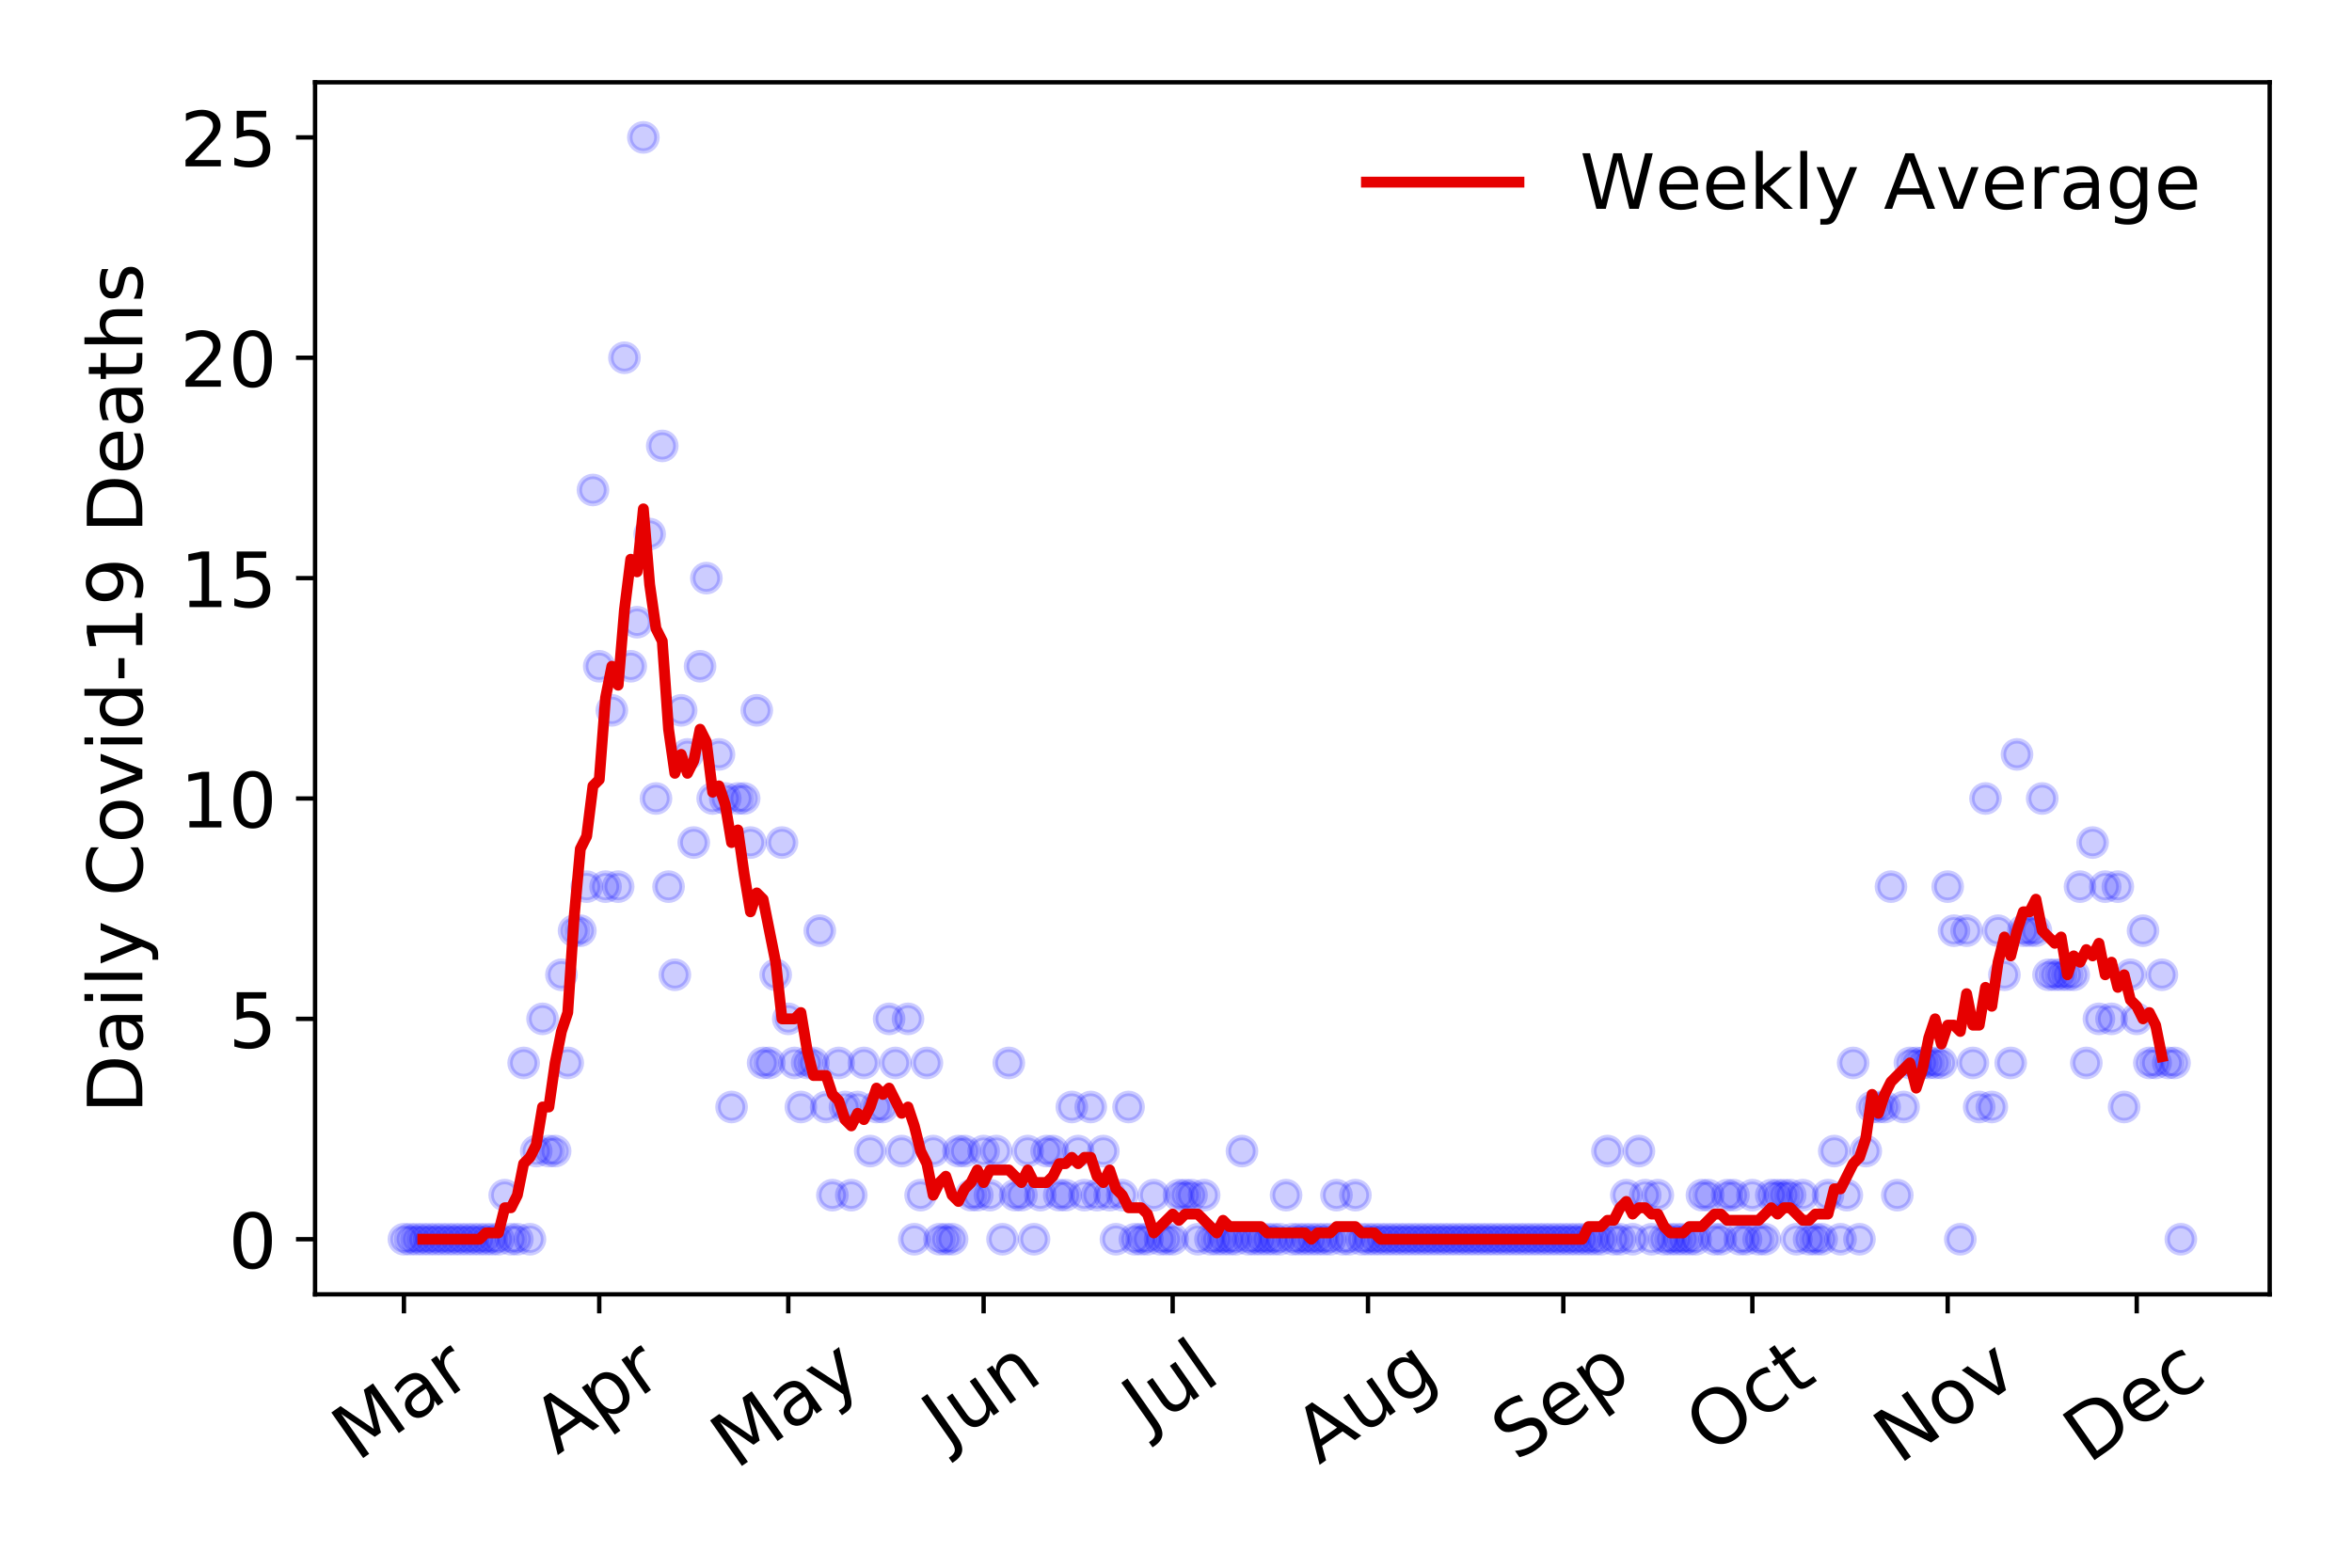 <?xml version="1.0" encoding="utf-8" standalone="no"?>
<!DOCTYPE svg PUBLIC "-//W3C//DTD SVG 1.1//EN"
  "http://www.w3.org/Graphics/SVG/1.1/DTD/svg11.dtd">
<!-- Created with matplotlib (https://matplotlib.org/) -->
<svg height="288pt" version="1.1" viewBox="0 0 432 288" width="432pt" xmlns="http://www.w3.org/2000/svg" xmlns:xlink="http://www.w3.org/1999/xlink">
 <defs>
  <style type="text/css">
*{stroke-linecap:butt;stroke-linejoin:round;}
  </style>
 </defs>
 <g id="figure_1">
  <g id="patch_1">
   <path d="M 0 288 
L 432 288 
L 432 0 
L 0 0 
z
" style="fill:#ffffff;"/>
  </g>
  <g id="axes_1">
   <g id="patch_2">
    <path d="M 57.87 237.778 
L 416.88 237.778 
L 416.88 15.12 
L 57.87 15.12 
z
" style="fill:#ffffff;"/>
   </g>
   <g id="matplotlib.axis_1">
    <g id="xtick_1">
     <g id="line2d_1">
      <defs>
       <path d="M 0 0 
L 0 3.5 
" id="mf1c4b44aa5" style="stroke:#000000;stroke-width:0.8;"/>
      </defs>
      <g>
       <use style="stroke:#000000;stroke-width:0.8;" x="74.189" xlink:href="#mf1c4b44aa5" y="237.778"/>
      </g>
     </g>
     <g id="text_1">
      <!-- Mar -->
      <defs>
       <path d="M 9.812 72.906 
L 24.516 72.906 
L 43.109 23.297 
L 61.812 72.906 
L 76.516 72.906 
L 76.516 0 
L 66.891 0 
L 66.891 64.016 
L 48.094 14.016 
L 38.188 14.016 
L 19.391 64.016 
L 19.391 0 
L 9.812 0 
z
" id="DejaVuSans-77"/>
       <path d="M 34.281 27.484 
Q 23.391 27.484 19.188 25 
Q 14.984 22.516 14.984 16.5 
Q 14.984 11.719 18.141 8.906 
Q 21.297 6.109 26.703 6.109 
Q 34.188 6.109 38.703 11.406 
Q 43.219 16.703 43.219 25.484 
L 43.219 27.484 
z
M 52.203 31.203 
L 52.203 0 
L 43.219 0 
L 43.219 8.297 
Q 40.141 3.328 35.547 0.953 
Q 30.953 -1.422 24.312 -1.422 
Q 15.922 -1.422 10.953 3.297 
Q 6 8.016 6 15.922 
Q 6 25.141 12.172 29.828 
Q 18.359 34.516 30.609 34.516 
L 43.219 34.516 
L 43.219 35.406 
Q 43.219 41.609 39.141 45 
Q 35.062 48.391 27.688 48.391 
Q 23 48.391 18.547 47.266 
Q 14.109 46.141 10.016 43.891 
L 10.016 52.203 
Q 14.938 54.109 19.578 55.047 
Q 24.219 56 28.609 56 
Q 40.484 56 46.344 49.844 
Q 52.203 43.703 52.203 31.203 
z
" id="DejaVuSans-97"/>
       <path d="M 41.109 46.297 
Q 39.594 47.172 37.812 47.578 
Q 36.031 48 33.891 48 
Q 26.266 48 22.188 43.047 
Q 18.109 38.094 18.109 28.812 
L 18.109 0 
L 9.078 0 
L 9.078 54.688 
L 18.109 54.688 
L 18.109 46.188 
Q 20.953 51.172 25.484 53.578 
Q 30.031 56 36.531 56 
Q 37.453 56 38.578 55.875 
Q 39.703 55.766 41.062 55.516 
z
" id="DejaVuSans-114"/>
      </defs>
      <g transform="translate(65.586 268.643)rotate(-35)scale(0.14 -0.14)">
       <use xlink:href="#DejaVuSans-77"/>
       <use x="86.279" xlink:href="#DejaVuSans-97"/>
       <use x="147.559" xlink:href="#DejaVuSans-114"/>
      </g>
     </g>
    </g>
    <g id="xtick_2">
     <g id="line2d_2">
      <g>
       <use style="stroke:#000000;stroke-width:0.8;" x="110.066" xlink:href="#mf1c4b44aa5" y="237.778"/>
      </g>
     </g>
     <g id="text_2">
      <!-- Apr -->
      <defs>
       <path d="M 34.188 63.188 
L 20.797 26.906 
L 47.609 26.906 
z
M 28.609 72.906 
L 39.797 72.906 
L 67.578 0 
L 57.328 0 
L 50.688 18.703 
L 17.828 18.703 
L 11.188 0 
L 0.781 0 
z
" id="DejaVuSans-65"/>
       <path d="M 18.109 8.203 
L 18.109 -20.797 
L 9.078 -20.797 
L 9.078 54.688 
L 18.109 54.688 
L 18.109 46.391 
Q 20.953 51.266 25.266 53.625 
Q 29.594 56 35.594 56 
Q 45.562 56 51.781 48.094 
Q 58.016 40.188 58.016 27.297 
Q 58.016 14.406 51.781 6.484 
Q 45.562 -1.422 35.594 -1.422 
Q 29.594 -1.422 25.266 0.953 
Q 20.953 3.328 18.109 8.203 
z
M 48.688 27.297 
Q 48.688 37.203 44.609 42.844 
Q 40.531 48.484 33.406 48.484 
Q 26.266 48.484 22.188 42.844 
Q 18.109 37.203 18.109 27.297 
Q 18.109 17.391 22.188 11.75 
Q 26.266 6.109 33.406 6.109 
Q 40.531 6.109 44.609 11.75 
Q 48.688 17.391 48.688 27.297 
z
" id="DejaVuSans-112"/>
      </defs>
      <g transform="translate(102.362 267.384)rotate(-35)scale(0.14 -0.14)">
       <use xlink:href="#DejaVuSans-65"/>
       <use x="68.408" xlink:href="#DejaVuSans-112"/>
       <use x="131.885" xlink:href="#DejaVuSans-114"/>
      </g>
     </g>
    </g>
    <g id="xtick_3">
     <g id="line2d_3">
      <g>
       <use style="stroke:#000000;stroke-width:0.8;" x="144.787" xlink:href="#mf1c4b44aa5" y="237.778"/>
      </g>
     </g>
     <g id="text_3">
      <!-- May -->
      <defs>
       <path d="M 32.172 -5.078 
Q 28.375 -14.844 24.75 -17.812 
Q 21.141 -20.797 15.094 -20.797 
L 7.906 -20.797 
L 7.906 -13.281 
L 13.188 -13.281 
Q 16.891 -13.281 18.938 -11.516 
Q 21 -9.766 23.484 -3.219 
L 25.094 0.875 
L 2.984 54.688 
L 12.5 54.688 
L 29.594 11.922 
L 46.688 54.688 
L 56.203 54.688 
z
" id="DejaVuSans-121"/>
      </defs>
      <g transform="translate(135.148 270.094)rotate(-35)scale(0.14 -0.14)">
       <use xlink:href="#DejaVuSans-77"/>
       <use x="86.279" xlink:href="#DejaVuSans-97"/>
       <use x="147.559" xlink:href="#DejaVuSans-121"/>
      </g>
     </g>
    </g>
    <g id="xtick_4">
     <g id="line2d_4">
      <g>
       <use style="stroke:#000000;stroke-width:0.8;" x="180.665" xlink:href="#mf1c4b44aa5" y="237.778"/>
      </g>
     </g>
     <g id="text_4">
      <!-- Jun -->
      <defs>
       <path d="M 9.812 72.906 
L 19.672 72.906 
L 19.672 5.078 
Q 19.672 -8.109 14.672 -14.062 
Q 9.672 -20.016 -1.422 -20.016 
L -5.172 -20.016 
L -5.172 -11.719 
L -2.094 -11.719 
Q 4.438 -11.719 7.125 -8.047 
Q 9.812 -4.391 9.812 5.078 
z
" id="DejaVuSans-74"/>
       <path d="M 8.5 21.578 
L 8.5 54.688 
L 17.484 54.688 
L 17.484 21.922 
Q 17.484 14.156 20.5 10.266 
Q 23.531 6.391 29.594 6.391 
Q 36.859 6.391 41.078 11.031 
Q 45.312 15.672 45.312 23.688 
L 45.312 54.688 
L 54.297 54.688 
L 54.297 0 
L 45.312 0 
L 45.312 8.406 
Q 42.047 3.422 37.719 1 
Q 33.406 -1.422 27.688 -1.422 
Q 18.266 -1.422 13.375 4.438 
Q 8.5 10.297 8.5 21.578 
z
M 31.109 56 
z
" id="DejaVuSans-117"/>
       <path d="M 54.891 33.016 
L 54.891 0 
L 45.906 0 
L 45.906 32.719 
Q 45.906 40.484 42.875 44.328 
Q 39.844 48.188 33.797 48.188 
Q 26.516 48.188 22.312 43.547 
Q 18.109 38.922 18.109 30.906 
L 18.109 0 
L 9.078 0 
L 9.078 54.688 
L 18.109 54.688 
L 18.109 46.188 
Q 21.344 51.125 25.703 53.562 
Q 30.078 56 35.797 56 
Q 45.219 56 50.047 50.172 
Q 54.891 44.344 54.891 33.016 
z
" id="DejaVuSans-110"/>
      </defs>
      <g transform="translate(173.921 266.039)rotate(-35)scale(0.14 -0.14)">
       <use xlink:href="#DejaVuSans-74"/>
       <use x="29.492" xlink:href="#DejaVuSans-117"/>
       <use x="92.871" xlink:href="#DejaVuSans-110"/>
      </g>
     </g>
    </g>
    <g id="xtick_5">
     <g id="line2d_5">
      <g>
       <use style="stroke:#000000;stroke-width:0.8;" x="215.385" xlink:href="#mf1c4b44aa5" y="237.778"/>
      </g>
     </g>
     <g id="text_5">
      <!-- Jul -->
      <defs>
       <path d="M 9.422 75.984 
L 18.406 75.984 
L 18.406 0 
L 9.422 0 
z
" id="DejaVuSans-108"/>
      </defs>
      <g transform="translate(210.683 263.181)rotate(-35)scale(0.14 -0.14)">
       <use xlink:href="#DejaVuSans-74"/>
       <use x="29.492" xlink:href="#DejaVuSans-117"/>
       <use x="92.871" xlink:href="#DejaVuSans-108"/>
      </g>
     </g>
    </g>
    <g id="xtick_6">
     <g id="line2d_6">
      <g>
       <use style="stroke:#000000;stroke-width:0.8;" x="251.263" xlink:href="#mf1c4b44aa5" y="237.778"/>
      </g>
     </g>
     <g id="text_6">
      <!-- Aug -->
      <defs>
       <path d="M 45.406 27.984 
Q 45.406 37.75 41.375 43.109 
Q 37.359 48.484 30.078 48.484 
Q 22.859 48.484 18.828 43.109 
Q 14.797 37.75 14.797 27.984 
Q 14.797 18.266 18.828 12.891 
Q 22.859 7.516 30.078 7.516 
Q 37.359 7.516 41.375 12.891 
Q 45.406 18.266 45.406 27.984 
z
M 54.391 6.781 
Q 54.391 -7.172 48.188 -13.984 
Q 42 -20.797 29.203 -20.797 
Q 24.469 -20.797 20.266 -20.094 
Q 16.062 -19.391 12.109 -17.922 
L 12.109 -9.188 
Q 16.062 -11.328 19.922 -12.344 
Q 23.781 -13.375 27.781 -13.375 
Q 36.625 -13.375 41.016 -8.766 
Q 45.406 -4.156 45.406 5.172 
L 45.406 9.625 
Q 42.625 4.781 38.281 2.391 
Q 33.938 0 27.875 0 
Q 17.828 0 11.672 7.656 
Q 5.516 15.328 5.516 27.984 
Q 5.516 40.672 11.672 48.328 
Q 17.828 56 27.875 56 
Q 33.938 56 38.281 53.609 
Q 42.625 51.219 45.406 46.391 
L 45.406 54.688 
L 54.391 54.688 
z
" id="DejaVuSans-103"/>
      </defs>
      <g transform="translate(242.282 269.172)rotate(-35)scale(0.14 -0.14)">
       <use xlink:href="#DejaVuSans-65"/>
       <use x="68.408" xlink:href="#DejaVuSans-117"/>
       <use x="131.787" xlink:href="#DejaVuSans-103"/>
      </g>
     </g>
    </g>
    <g id="xtick_7">
     <g id="line2d_7">
      <g>
       <use style="stroke:#000000;stroke-width:0.8;" x="287.141" xlink:href="#mf1c4b44aa5" y="237.778"/>
      </g>
     </g>
     <g id="text_7">
      <!-- Sep -->
      <defs>
       <path d="M 53.516 70.516 
L 53.516 60.891 
Q 47.906 63.578 42.922 64.891 
Q 37.938 66.219 33.297 66.219 
Q 25.25 66.219 20.875 63.094 
Q 16.5 59.969 16.5 54.203 
Q 16.5 49.359 19.406 46.891 
Q 22.312 44.438 30.422 42.922 
L 36.375 41.703 
Q 47.406 39.594 52.656 34.297 
Q 57.906 29 57.906 20.125 
Q 57.906 9.516 50.797 4.047 
Q 43.703 -1.422 29.984 -1.422 
Q 24.812 -1.422 18.969 -0.25 
Q 13.141 0.922 6.891 3.219 
L 6.891 13.375 
Q 12.891 10.016 18.656 8.297 
Q 24.422 6.594 29.984 6.594 
Q 38.422 6.594 43.016 9.906 
Q 47.609 13.234 47.609 19.391 
Q 47.609 24.75 44.312 27.781 
Q 41.016 30.812 33.5 32.328 
L 27.484 33.5 
Q 16.453 35.688 11.516 40.375 
Q 6.594 45.062 6.594 53.422 
Q 6.594 63.094 13.406 68.656 
Q 20.219 74.219 32.172 74.219 
Q 37.312 74.219 42.625 73.281 
Q 47.953 72.359 53.516 70.516 
z
" id="DejaVuSans-83"/>
       <path d="M 56.203 29.594 
L 56.203 25.203 
L 14.891 25.203 
Q 15.484 15.922 20.484 11.062 
Q 25.484 6.203 34.422 6.203 
Q 39.594 6.203 44.453 7.469 
Q 49.312 8.734 54.109 11.281 
L 54.109 2.781 
Q 49.266 0.734 44.188 -0.344 
Q 39.109 -1.422 33.891 -1.422 
Q 20.797 -1.422 13.156 6.188 
Q 5.516 13.812 5.516 26.812 
Q 5.516 40.234 12.766 48.109 
Q 20.016 56 32.328 56 
Q 43.359 56 49.781 48.891 
Q 56.203 41.797 56.203 29.594 
z
M 47.219 32.234 
Q 47.125 39.594 43.094 43.984 
Q 39.062 48.391 32.422 48.391 
Q 24.906 48.391 20.391 44.141 
Q 15.875 39.891 15.188 32.172 
z
" id="DejaVuSans-101"/>
      </defs>
      <g transform="translate(278.548 268.629)rotate(-35)scale(0.14 -0.14)">
       <use xlink:href="#DejaVuSans-83"/>
       <use x="63.477" xlink:href="#DejaVuSans-101"/>
       <use x="125" xlink:href="#DejaVuSans-112"/>
      </g>
     </g>
    </g>
    <g id="xtick_8">
     <g id="line2d_8">
      <g>
       <use style="stroke:#000000;stroke-width:0.8;" x="321.862" xlink:href="#mf1c4b44aa5" y="237.778"/>
      </g>
     </g>
     <g id="text_8">
      <!-- Oct -->
      <defs>
       <path d="M 39.406 66.219 
Q 28.656 66.219 22.328 58.203 
Q 16.016 50.203 16.016 36.375 
Q 16.016 22.609 22.328 14.594 
Q 28.656 6.594 39.406 6.594 
Q 50.141 6.594 56.422 14.594 
Q 62.703 22.609 62.703 36.375 
Q 62.703 50.203 56.422 58.203 
Q 50.141 66.219 39.406 66.219 
z
M 39.406 74.219 
Q 54.734 74.219 63.906 63.938 
Q 73.094 53.656 73.094 36.375 
Q 73.094 19.141 63.906 8.859 
Q 54.734 -1.422 39.406 -1.422 
Q 24.031 -1.422 14.812 8.828 
Q 5.609 19.094 5.609 36.375 
Q 5.609 53.656 14.812 63.938 
Q 24.031 74.219 39.406 74.219 
z
" id="DejaVuSans-79"/>
       <path d="M 48.781 52.594 
L 48.781 44.188 
Q 44.969 46.297 41.141 47.344 
Q 37.312 48.391 33.406 48.391 
Q 24.656 48.391 19.812 42.844 
Q 14.984 37.312 14.984 27.297 
Q 14.984 17.281 19.812 11.734 
Q 24.656 6.203 33.406 6.203 
Q 37.312 6.203 41.141 7.25 
Q 44.969 8.297 48.781 10.406 
L 48.781 2.094 
Q 45.016 0.344 40.984 -0.531 
Q 36.969 -1.422 32.422 -1.422 
Q 20.062 -1.422 12.781 6.344 
Q 5.516 14.109 5.516 27.297 
Q 5.516 40.672 12.859 48.328 
Q 20.219 56 33.016 56 
Q 37.156 56 41.109 55.141 
Q 45.062 54.297 48.781 52.594 
z
" id="DejaVuSans-99"/>
       <path d="M 18.312 70.219 
L 18.312 54.688 
L 36.812 54.688 
L 36.812 47.703 
L 18.312 47.703 
L 18.312 18.016 
Q 18.312 11.328 20.141 9.422 
Q 21.969 7.516 27.594 7.516 
L 36.812 7.516 
L 36.812 0 
L 27.594 0 
Q 17.188 0 13.234 3.875 
Q 9.281 7.766 9.281 18.016 
L 9.281 47.703 
L 2.688 47.703 
L 2.688 54.688 
L 9.281 54.688 
L 9.281 70.219 
z
" id="DejaVuSans-116"/>
      </defs>
      <g transform="translate(314.163 267.377)rotate(-35)scale(0.14 -0.14)">
       <use xlink:href="#DejaVuSans-79"/>
       <use x="78.711" xlink:href="#DejaVuSans-99"/>
       <use x="133.691" xlink:href="#DejaVuSans-116"/>
      </g>
     </g>
    </g>
    <g id="xtick_9">
     <g id="line2d_9">
      <g>
       <use style="stroke:#000000;stroke-width:0.8;" x="357.739" xlink:href="#mf1c4b44aa5" y="237.778"/>
      </g>
     </g>
     <g id="text_9">
      <!-- Nov -->
      <defs>
       <path d="M 9.812 72.906 
L 23.094 72.906 
L 55.422 11.922 
L 55.422 72.906 
L 64.984 72.906 
L 64.984 0 
L 51.703 0 
L 19.391 60.984 
L 19.391 0 
L 9.812 0 
z
" id="DejaVuSans-78"/>
       <path d="M 30.609 48.391 
Q 23.391 48.391 19.188 42.75 
Q 14.984 37.109 14.984 27.297 
Q 14.984 17.484 19.156 11.844 
Q 23.344 6.203 30.609 6.203 
Q 37.797 6.203 41.984 11.859 
Q 46.188 17.531 46.188 27.297 
Q 46.188 37.016 41.984 42.703 
Q 37.797 48.391 30.609 48.391 
z
M 30.609 56 
Q 42.328 56 49.016 48.375 
Q 55.719 40.766 55.719 27.297 
Q 55.719 13.875 49.016 6.219 
Q 42.328 -1.422 30.609 -1.422 
Q 18.844 -1.422 12.172 6.219 
Q 5.516 13.875 5.516 27.297 
Q 5.516 40.766 12.172 48.375 
Q 18.844 56 30.609 56 
z
" id="DejaVuSans-111"/>
       <path d="M 2.984 54.688 
L 12.5 54.688 
L 29.594 8.797 
L 46.688 54.688 
L 56.203 54.688 
L 35.688 0 
L 23.484 0 
z
" id="DejaVuSans-118"/>
      </defs>
      <g transform="translate(348.763 269.166)rotate(-35)scale(0.14 -0.14)">
       <use xlink:href="#DejaVuSans-78"/>
       <use x="74.805" xlink:href="#DejaVuSans-111"/>
       <use x="135.986" xlink:href="#DejaVuSans-118"/>
      </g>
     </g>
    </g>
    <g id="xtick_10">
     <g id="line2d_10">
      <g>
       <use style="stroke:#000000;stroke-width:0.8;" x="392.46" xlink:href="#mf1c4b44aa5" y="237.778"/>
      </g>
     </g>
     <g id="text_10">
      <!-- Dec -->
      <defs>
       <path d="M 19.672 64.797 
L 19.672 8.109 
L 31.594 8.109 
Q 46.688 8.109 53.688 14.938 
Q 60.688 21.781 60.688 36.531 
Q 60.688 51.172 53.688 57.984 
Q 46.688 64.797 31.594 64.797 
z
M 9.812 72.906 
L 30.078 72.906 
Q 51.266 72.906 61.172 64.094 
Q 71.094 55.281 71.094 36.531 
Q 71.094 17.672 61.125 8.828 
Q 51.172 0 30.078 0 
L 9.812 0 
z
" id="DejaVuSans-68"/>
      </defs>
      <g transform="translate(383.579 269.032)rotate(-35)scale(0.14 -0.14)">
       <use xlink:href="#DejaVuSans-68"/>
       <use x="77.002" xlink:href="#DejaVuSans-101"/>
       <use x="138.525" xlink:href="#DejaVuSans-99"/>
      </g>
     </g>
    </g>
   </g>
   <g id="matplotlib.axis_2">
    <g id="ytick_1">
     <g id="line2d_11">
      <defs>
       <path d="M 0 0 
L -3.5 0 
" id="m80d5f401a9" style="stroke:#000000;stroke-width:0.8;"/>
      </defs>
      <g>
       <use style="stroke:#000000;stroke-width:0.8;" x="57.87" xlink:href="#m80d5f401a9" y="227.657"/>
      </g>
     </g>
     <g id="text_11">
      <!-- 0 -->
      <defs>
       <path d="M 31.781 66.406 
Q 24.172 66.406 20.328 58.906 
Q 16.5 51.422 16.5 36.375 
Q 16.5 21.391 20.328 13.891 
Q 24.172 6.391 31.781 6.391 
Q 39.453 6.391 43.281 13.891 
Q 47.125 21.391 47.125 36.375 
Q 47.125 51.422 43.281 58.906 
Q 39.453 66.406 31.781 66.406 
z
M 31.781 74.219 
Q 44.047 74.219 50.516 64.516 
Q 56.984 54.828 56.984 36.375 
Q 56.984 17.969 50.516 8.266 
Q 44.047 -1.422 31.781 -1.422 
Q 19.531 -1.422 13.062 8.266 
Q 6.594 17.969 6.594 36.375 
Q 6.594 54.828 13.062 64.516 
Q 19.531 74.219 31.781 74.219 
z
" id="DejaVuSans-48"/>
      </defs>
      <g transform="translate(41.962 232.976)scale(0.14 -0.14)">
       <use xlink:href="#DejaVuSans-48"/>
      </g>
     </g>
    </g>
    <g id="ytick_2">
     <g id="line2d_12">
      <g>
       <use style="stroke:#000000;stroke-width:0.8;" x="57.87" xlink:href="#m80d5f401a9" y="187.174"/>
      </g>
     </g>
     <g id="text_12">
      <!-- 5 -->
      <defs>
       <path d="M 10.797 72.906 
L 49.516 72.906 
L 49.516 64.594 
L 19.828 64.594 
L 19.828 46.734 
Q 21.969 47.469 24.109 47.828 
Q 26.266 48.188 28.422 48.188 
Q 40.625 48.188 47.75 41.5 
Q 54.891 34.812 54.891 23.391 
Q 54.891 11.625 47.562 5.094 
Q 40.234 -1.422 26.906 -1.422 
Q 22.312 -1.422 17.547 -0.641 
Q 12.797 0.141 7.719 1.703 
L 7.719 11.625 
Q 12.109 9.234 16.797 8.062 
Q 21.484 6.891 26.703 6.891 
Q 35.156 6.891 40.078 11.328 
Q 45.016 15.766 45.016 23.391 
Q 45.016 31 40.078 35.438 
Q 35.156 39.891 26.703 39.891 
Q 22.75 39.891 18.812 39.016 
Q 14.891 38.141 10.797 36.281 
z
" id="DejaVuSans-53"/>
      </defs>
      <g transform="translate(41.962 192.493)scale(0.14 -0.14)">
       <use xlink:href="#DejaVuSans-53"/>
      </g>
     </g>
    </g>
    <g id="ytick_3">
     <g id="line2d_13">
      <g>
       <use style="stroke:#000000;stroke-width:0.8;" x="57.87" xlink:href="#m80d5f401a9" y="146.691"/>
      </g>
     </g>
     <g id="text_13">
      <!-- 10 -->
      <defs>
       <path d="M 12.406 8.297 
L 28.516 8.297 
L 28.516 63.922 
L 10.984 60.406 
L 10.984 69.391 
L 28.422 72.906 
L 38.281 72.906 
L 38.281 8.297 
L 54.391 8.297 
L 54.391 0 
L 12.406 0 
z
" id="DejaVuSans-49"/>
      </defs>
      <g transform="translate(33.055 152.01)scale(0.14 -0.14)">
       <use xlink:href="#DejaVuSans-49"/>
       <use x="63.623" xlink:href="#DejaVuSans-48"/>
      </g>
     </g>
    </g>
    <g id="ytick_4">
     <g id="line2d_14">
      <g>
       <use style="stroke:#000000;stroke-width:0.8;" x="57.87" xlink:href="#m80d5f401a9" y="106.207"/>
      </g>
     </g>
     <g id="text_14">
      <!-- 15 -->
      <g transform="translate(33.055 111.526)scale(0.14 -0.14)">
       <use xlink:href="#DejaVuSans-49"/>
       <use x="63.623" xlink:href="#DejaVuSans-53"/>
      </g>
     </g>
    </g>
    <g id="ytick_5">
     <g id="line2d_15">
      <g>
       <use style="stroke:#000000;stroke-width:0.8;" x="57.87" xlink:href="#m80d5f401a9" y="65.724"/>
      </g>
     </g>
     <g id="text_15">
      <!-- 20 -->
      <defs>
       <path d="M 19.188 8.297 
L 53.609 8.297 
L 53.609 0 
L 7.328 0 
L 7.328 8.297 
Q 12.938 14.109 22.625 23.891 
Q 32.328 33.688 34.812 36.531 
Q 39.547 41.844 41.422 45.531 
Q 43.312 49.219 43.312 52.781 
Q 43.312 58.594 39.234 62.25 
Q 35.156 65.922 28.609 65.922 
Q 23.969 65.922 18.812 64.312 
Q 13.672 62.703 7.812 59.422 
L 7.812 69.391 
Q 13.766 71.781 18.938 73 
Q 24.125 74.219 28.422 74.219 
Q 39.75 74.219 46.484 68.547 
Q 53.219 62.891 53.219 53.422 
Q 53.219 48.922 51.531 44.891 
Q 49.859 40.875 45.406 35.406 
Q 44.188 33.984 37.641 27.219 
Q 31.109 20.453 19.188 8.297 
z
" id="DejaVuSans-50"/>
      </defs>
      <g transform="translate(33.055 71.043)scale(0.14 -0.14)">
       <use xlink:href="#DejaVuSans-50"/>
       <use x="63.623" xlink:href="#DejaVuSans-48"/>
      </g>
     </g>
    </g>
    <g id="ytick_6">
     <g id="line2d_16">
      <g>
       <use style="stroke:#000000;stroke-width:0.8;" x="57.87" xlink:href="#m80d5f401a9" y="25.241"/>
      </g>
     </g>
     <g id="text_16">
      <!-- 25 -->
      <g transform="translate(33.055 30.56)scale(0.14 -0.14)">
       <use xlink:href="#DejaVuSans-50"/>
       <use x="63.623" xlink:href="#DejaVuSans-53"/>
      </g>
     </g>
    </g>
    <g id="text_17">
     <!-- Daily Covid-19 Deaths -->
     <defs>
      <path d="M 9.422 54.688 
L 18.406 54.688 
L 18.406 0 
L 9.422 0 
z
M 9.422 75.984 
L 18.406 75.984 
L 18.406 64.594 
L 9.422 64.594 
z
" id="DejaVuSans-105"/>
      <path id="DejaVuSans-32"/>
      <path d="M 64.406 67.281 
L 64.406 56.891 
Q 59.422 61.531 53.781 63.812 
Q 48.141 66.109 41.797 66.109 
Q 29.297 66.109 22.656 58.469 
Q 16.016 50.828 16.016 36.375 
Q 16.016 21.969 22.656 14.328 
Q 29.297 6.688 41.797 6.688 
Q 48.141 6.688 53.781 8.984 
Q 59.422 11.281 64.406 15.922 
L 64.406 5.609 
Q 59.234 2.094 53.438 0.328 
Q 47.656 -1.422 41.219 -1.422 
Q 24.656 -1.422 15.125 8.703 
Q 5.609 18.844 5.609 36.375 
Q 5.609 53.953 15.125 64.078 
Q 24.656 74.219 41.219 74.219 
Q 47.75 74.219 53.531 72.484 
Q 59.328 70.75 64.406 67.281 
z
" id="DejaVuSans-67"/>
      <path d="M 45.406 46.391 
L 45.406 75.984 
L 54.391 75.984 
L 54.391 0 
L 45.406 0 
L 45.406 8.203 
Q 42.578 3.328 38.25 0.953 
Q 33.938 -1.422 27.875 -1.422 
Q 17.969 -1.422 11.734 6.484 
Q 5.516 14.406 5.516 27.297 
Q 5.516 40.188 11.734 48.094 
Q 17.969 56 27.875 56 
Q 33.938 56 38.25 53.625 
Q 42.578 51.266 45.406 46.391 
z
M 14.797 27.297 
Q 14.797 17.391 18.875 11.75 
Q 22.953 6.109 30.078 6.109 
Q 37.203 6.109 41.297 11.75 
Q 45.406 17.391 45.406 27.297 
Q 45.406 37.203 41.297 42.844 
Q 37.203 48.484 30.078 48.484 
Q 22.953 48.484 18.875 42.844 
Q 14.797 37.203 14.797 27.297 
z
" id="DejaVuSans-100"/>
      <path d="M 4.891 31.391 
L 31.203 31.391 
L 31.203 23.391 
L 4.891 23.391 
z
" id="DejaVuSans-45"/>
      <path d="M 10.984 1.516 
L 10.984 10.5 
Q 14.703 8.734 18.5 7.812 
Q 22.312 6.891 25.984 6.891 
Q 35.75 6.891 40.891 13.453 
Q 46.047 20.016 46.781 33.406 
Q 43.953 29.203 39.594 26.953 
Q 35.25 24.703 29.984 24.703 
Q 19.047 24.703 12.672 31.312 
Q 6.297 37.938 6.297 49.422 
Q 6.297 60.641 12.938 67.422 
Q 19.578 74.219 30.609 74.219 
Q 43.266 74.219 49.922 64.516 
Q 56.594 54.828 56.594 36.375 
Q 56.594 19.141 48.406 8.859 
Q 40.234 -1.422 26.422 -1.422 
Q 22.703 -1.422 18.891 -0.688 
Q 15.094 0.047 10.984 1.516 
z
M 30.609 32.422 
Q 37.25 32.422 41.125 36.953 
Q 45.016 41.5 45.016 49.422 
Q 45.016 57.281 41.125 61.844 
Q 37.25 66.406 30.609 66.406 
Q 23.969 66.406 20.094 61.844 
Q 16.219 57.281 16.219 49.422 
Q 16.219 41.5 20.094 36.953 
Q 23.969 32.422 30.609 32.422 
z
" id="DejaVuSans-57"/>
      <path d="M 54.891 33.016 
L 54.891 0 
L 45.906 0 
L 45.906 32.719 
Q 45.906 40.484 42.875 44.328 
Q 39.844 48.188 33.797 48.188 
Q 26.516 48.188 22.312 43.547 
Q 18.109 38.922 18.109 30.906 
L 18.109 0 
L 9.078 0 
L 9.078 75.984 
L 18.109 75.984 
L 18.109 46.188 
Q 21.344 51.125 25.703 53.562 
Q 30.078 56 35.797 56 
Q 45.219 56 50.047 50.172 
Q 54.891 44.344 54.891 33.016 
z
" id="DejaVuSans-104"/>
      <path d="M 44.281 53.078 
L 44.281 44.578 
Q 40.484 46.531 36.375 47.5 
Q 32.281 48.484 27.875 48.484 
Q 21.188 48.484 17.844 46.438 
Q 14.5 44.391 14.5 40.281 
Q 14.5 37.156 16.891 35.375 
Q 19.281 33.594 26.516 31.984 
L 29.594 31.297 
Q 39.156 29.25 43.188 25.516 
Q 47.219 21.781 47.219 15.094 
Q 47.219 7.469 41.188 3.016 
Q 35.156 -1.422 24.609 -1.422 
Q 20.219 -1.422 15.453 -0.562 
Q 10.688 0.297 5.422 2 
L 5.422 11.281 
Q 10.406 8.688 15.234 7.391 
Q 20.062 6.109 24.812 6.109 
Q 31.156 6.109 34.562 8.281 
Q 37.984 10.453 37.984 14.406 
Q 37.984 18.062 35.516 20.016 
Q 33.062 21.969 24.703 23.781 
L 21.578 24.516 
Q 13.234 26.266 9.516 29.906 
Q 5.812 33.547 5.812 39.891 
Q 5.812 47.609 11.281 51.797 
Q 16.75 56 26.812 56 
Q 31.781 56 36.172 55.266 
Q 40.578 54.547 44.281 53.078 
z
" id="DejaVuSans-115"/>
     </defs>
     <g transform="translate(26.143 204.56)rotate(-90)scale(0.14 -0.14)">
      <use xlink:href="#DejaVuSans-68"/>
      <use x="77.002" xlink:href="#DejaVuSans-97"/>
      <use x="138.281" xlink:href="#DejaVuSans-105"/>
      <use x="166.064" xlink:href="#DejaVuSans-108"/>
      <use x="193.848" xlink:href="#DejaVuSans-121"/>
      <use x="253.027" xlink:href="#DejaVuSans-32"/>
      <use x="284.814" xlink:href="#DejaVuSans-67"/>
      <use x="354.639" xlink:href="#DejaVuSans-111"/>
      <use x="415.82" xlink:href="#DejaVuSans-118"/>
      <use x="475" xlink:href="#DejaVuSans-105"/>
      <use x="502.783" xlink:href="#DejaVuSans-100"/>
      <use x="566.26" xlink:href="#DejaVuSans-45"/>
      <use x="602.344" xlink:href="#DejaVuSans-49"/>
      <use x="665.967" xlink:href="#DejaVuSans-57"/>
      <use x="729.59" xlink:href="#DejaVuSans-32"/>
      <use x="761.377" xlink:href="#DejaVuSans-68"/>
      <use x="838.379" xlink:href="#DejaVuSans-101"/>
      <use x="899.902" xlink:href="#DejaVuSans-97"/>
      <use x="961.182" xlink:href="#DejaVuSans-116"/>
      <use x="1000.391" xlink:href="#DejaVuSans-104"/>
      <use x="1063.77" xlink:href="#DejaVuSans-115"/>
     </g>
    </g>
   </g>
   <g id="line2d_17">
    <defs>
     <path d="M 0 2.5 
C 0.663 2.5 1.299 2.237 1.768 1.768 
C 2.237 1.299 2.5 0.663 2.5 0 
C 2.5 -0.663 2.237 -1.299 1.768 -1.768 
C 1.299 -2.237 0.663 -2.5 0 -2.5 
C -0.663 -2.5 -1.299 -2.237 -1.768 -1.768 
C -2.237 -1.299 -2.5 -0.663 -2.5 0 
C -2.5 0.663 -2.237 1.299 -1.768 1.768 
C -1.299 2.237 -0.663 2.5 0 2.5 
z
" id="md165977012" style="stroke:#0000ff;stroke-opacity:0.2;"/>
    </defs>
    <g clip-path="url(#pc90cc0a691)">
     <use style="fill:#0000ff;fill-opacity:0.2;stroke:#0000ff;stroke-opacity:0.2;" x="74.189" xlink:href="#md165977012" y="227.657"/>
     <use style="fill:#0000ff;fill-opacity:0.2;stroke:#0000ff;stroke-opacity:0.2;" x="75.346" xlink:href="#md165977012" y="227.657"/>
     <use style="fill:#0000ff;fill-opacity:0.2;stroke:#0000ff;stroke-opacity:0.2;" x="76.503" xlink:href="#md165977012" y="227.657"/>
     <use style="fill:#0000ff;fill-opacity:0.2;stroke:#0000ff;stroke-opacity:0.2;" x="77.661" xlink:href="#md165977012" y="227.657"/>
     <use style="fill:#0000ff;fill-opacity:0.2;stroke:#0000ff;stroke-opacity:0.2;" x="78.818" xlink:href="#md165977012" y="227.657"/>
     <use style="fill:#0000ff;fill-opacity:0.2;stroke:#0000ff;stroke-opacity:0.2;" x="79.975" xlink:href="#md165977012" y="227.657"/>
     <use style="fill:#0000ff;fill-opacity:0.2;stroke:#0000ff;stroke-opacity:0.2;" x="81.133" xlink:href="#md165977012" y="227.657"/>
     <use style="fill:#0000ff;fill-opacity:0.2;stroke:#0000ff;stroke-opacity:0.2;" x="82.29" xlink:href="#md165977012" y="227.657"/>
     <use style="fill:#0000ff;fill-opacity:0.2;stroke:#0000ff;stroke-opacity:0.2;" x="83.447" xlink:href="#md165977012" y="227.657"/>
     <use style="fill:#0000ff;fill-opacity:0.2;stroke:#0000ff;stroke-opacity:0.2;" x="84.605" xlink:href="#md165977012" y="227.657"/>
     <use style="fill:#0000ff;fill-opacity:0.2;stroke:#0000ff;stroke-opacity:0.2;" x="85.762" xlink:href="#md165977012" y="227.657"/>
     <use style="fill:#0000ff;fill-opacity:0.2;stroke:#0000ff;stroke-opacity:0.2;" x="86.919" xlink:href="#md165977012" y="227.657"/>
     <use style="fill:#0000ff;fill-opacity:0.2;stroke:#0000ff;stroke-opacity:0.2;" x="88.077" xlink:href="#md165977012" y="227.657"/>
     <use style="fill:#0000ff;fill-opacity:0.2;stroke:#0000ff;stroke-opacity:0.2;" x="89.234" xlink:href="#md165977012" y="227.657"/>
     <use style="fill:#0000ff;fill-opacity:0.2;stroke:#0000ff;stroke-opacity:0.2;" x="90.392" xlink:href="#md165977012" y="227.657"/>
     <use style="fill:#0000ff;fill-opacity:0.2;stroke:#0000ff;stroke-opacity:0.2;" x="91.549" xlink:href="#md165977012" y="227.657"/>
     <use style="fill:#0000ff;fill-opacity:0.2;stroke:#0000ff;stroke-opacity:0.2;" x="92.706" xlink:href="#md165977012" y="219.561"/>
     <use style="fill:#0000ff;fill-opacity:0.2;stroke:#0000ff;stroke-opacity:0.2;" x="93.864" xlink:href="#md165977012" y="227.657"/>
     <use style="fill:#0000ff;fill-opacity:0.2;stroke:#0000ff;stroke-opacity:0.2;" x="95.021" xlink:href="#md165977012" y="227.657"/>
     <use style="fill:#0000ff;fill-opacity:0.2;stroke:#0000ff;stroke-opacity:0.2;" x="96.178" xlink:href="#md165977012" y="195.271"/>
     <use style="fill:#0000ff;fill-opacity:0.2;stroke:#0000ff;stroke-opacity:0.2;" x="97.336" xlink:href="#md165977012" y="227.657"/>
     <use style="fill:#0000ff;fill-opacity:0.2;stroke:#0000ff;stroke-opacity:0.2;" x="98.493" xlink:href="#md165977012" y="211.464"/>
     <use style="fill:#0000ff;fill-opacity:0.2;stroke:#0000ff;stroke-opacity:0.2;" x="99.65" xlink:href="#md165977012" y="187.174"/>
     <use style="fill:#0000ff;fill-opacity:0.2;stroke:#0000ff;stroke-opacity:0.2;" x="100.808" xlink:href="#md165977012" y="211.464"/>
     <use style="fill:#0000ff;fill-opacity:0.2;stroke:#0000ff;stroke-opacity:0.2;" x="101.965" xlink:href="#md165977012" y="211.464"/>
     <use style="fill:#0000ff;fill-opacity:0.2;stroke:#0000ff;stroke-opacity:0.2;" x="103.122" xlink:href="#md165977012" y="179.077"/>
     <use style="fill:#0000ff;fill-opacity:0.2;stroke:#0000ff;stroke-opacity:0.2;" x="104.28" xlink:href="#md165977012" y="195.271"/>
     <use style="fill:#0000ff;fill-opacity:0.2;stroke:#0000ff;stroke-opacity:0.2;" x="105.437" xlink:href="#md165977012" y="170.981"/>
     <use style="fill:#0000ff;fill-opacity:0.2;stroke:#0000ff;stroke-opacity:0.2;" x="106.594" xlink:href="#md165977012" y="170.981"/>
     <use style="fill:#0000ff;fill-opacity:0.2;stroke:#0000ff;stroke-opacity:0.2;" x="107.752" xlink:href="#md165977012" y="162.884"/>
     <use style="fill:#0000ff;fill-opacity:0.2;stroke:#0000ff;stroke-opacity:0.2;" x="108.909" xlink:href="#md165977012" y="90.014"/>
     <use style="fill:#0000ff;fill-opacity:0.2;stroke:#0000ff;stroke-opacity:0.2;" x="110.066" xlink:href="#md165977012" y="122.401"/>
     <use style="fill:#0000ff;fill-opacity:0.2;stroke:#0000ff;stroke-opacity:0.2;" x="111.224" xlink:href="#md165977012" y="162.884"/>
     <use style="fill:#0000ff;fill-opacity:0.2;stroke:#0000ff;stroke-opacity:0.2;" x="112.381" xlink:href="#md165977012" y="130.497"/>
     <use style="fill:#0000ff;fill-opacity:0.2;stroke:#0000ff;stroke-opacity:0.2;" x="113.539" xlink:href="#md165977012" y="162.884"/>
     <use style="fill:#0000ff;fill-opacity:0.2;stroke:#0000ff;stroke-opacity:0.2;" x="114.696" xlink:href="#md165977012" y="65.724"/>
     <use style="fill:#0000ff;fill-opacity:0.2;stroke:#0000ff;stroke-opacity:0.2;" x="115.853" xlink:href="#md165977012" y="122.401"/>
     <use style="fill:#0000ff;fill-opacity:0.2;stroke:#0000ff;stroke-opacity:0.2;" x="117.011" xlink:href="#md165977012" y="114.304"/>
     <use style="fill:#0000ff;fill-opacity:0.2;stroke:#0000ff;stroke-opacity:0.2;" x="118.168" xlink:href="#md165977012" y="25.241"/>
     <use style="fill:#0000ff;fill-opacity:0.2;stroke:#0000ff;stroke-opacity:0.2;" x="119.325" xlink:href="#md165977012" y="98.111"/>
     <use style="fill:#0000ff;fill-opacity:0.2;stroke:#0000ff;stroke-opacity:0.2;" x="120.483" xlink:href="#md165977012" y="146.691"/>
     <use style="fill:#0000ff;fill-opacity:0.2;stroke:#0000ff;stroke-opacity:0.2;" x="121.64" xlink:href="#md165977012" y="81.917"/>
     <use style="fill:#0000ff;fill-opacity:0.2;stroke:#0000ff;stroke-opacity:0.2;" x="122.797" xlink:href="#md165977012" y="162.884"/>
     <use style="fill:#0000ff;fill-opacity:0.2;stroke:#0000ff;stroke-opacity:0.2;" x="123.955" xlink:href="#md165977012" y="179.077"/>
     <use style="fill:#0000ff;fill-opacity:0.2;stroke:#0000ff;stroke-opacity:0.2;" x="125.112" xlink:href="#md165977012" y="130.497"/>
     <use style="fill:#0000ff;fill-opacity:0.2;stroke:#0000ff;stroke-opacity:0.2;" x="126.269" xlink:href="#md165977012" y="138.594"/>
     <use style="fill:#0000ff;fill-opacity:0.2;stroke:#0000ff;stroke-opacity:0.2;" x="127.427" xlink:href="#md165977012" y="154.787"/>
     <use style="fill:#0000ff;fill-opacity:0.2;stroke:#0000ff;stroke-opacity:0.2;" x="128.584" xlink:href="#md165977012" y="122.401"/>
     <use style="fill:#0000ff;fill-opacity:0.2;stroke:#0000ff;stroke-opacity:0.2;" x="129.741" xlink:href="#md165977012" y="106.207"/>
     <use style="fill:#0000ff;fill-opacity:0.2;stroke:#0000ff;stroke-opacity:0.2;" x="130.899" xlink:href="#md165977012" y="146.691"/>
     <use style="fill:#0000ff;fill-opacity:0.2;stroke:#0000ff;stroke-opacity:0.2;" x="132.056" xlink:href="#md165977012" y="138.594"/>
     <use style="fill:#0000ff;fill-opacity:0.2;stroke:#0000ff;stroke-opacity:0.2;" x="133.213" xlink:href="#md165977012" y="146.691"/>
     <use style="fill:#0000ff;fill-opacity:0.2;stroke:#0000ff;stroke-opacity:0.2;" x="134.371" xlink:href="#md165977012" y="203.367"/>
     <use style="fill:#0000ff;fill-opacity:0.2;stroke:#0000ff;stroke-opacity:0.2;" x="135.528" xlink:href="#md165977012" y="146.691"/>
     <use style="fill:#0000ff;fill-opacity:0.2;stroke:#0000ff;stroke-opacity:0.2;" x="136.686" xlink:href="#md165977012" y="146.691"/>
     <use style="fill:#0000ff;fill-opacity:0.2;stroke:#0000ff;stroke-opacity:0.2;" x="137.843" xlink:href="#md165977012" y="154.787"/>
     <use style="fill:#0000ff;fill-opacity:0.2;stroke:#0000ff;stroke-opacity:0.2;" x="139" xlink:href="#md165977012" y="130.497"/>
     <use style="fill:#0000ff;fill-opacity:0.2;stroke:#0000ff;stroke-opacity:0.2;" x="140.158" xlink:href="#md165977012" y="195.271"/>
     <use style="fill:#0000ff;fill-opacity:0.2;stroke:#0000ff;stroke-opacity:0.2;" x="141.315" xlink:href="#md165977012" y="195.271"/>
     <use style="fill:#0000ff;fill-opacity:0.2;stroke:#0000ff;stroke-opacity:0.2;" x="142.472" xlink:href="#md165977012" y="179.077"/>
     <use style="fill:#0000ff;fill-opacity:0.2;stroke:#0000ff;stroke-opacity:0.2;" x="143.63" xlink:href="#md165977012" y="154.787"/>
     <use style="fill:#0000ff;fill-opacity:0.2;stroke:#0000ff;stroke-opacity:0.2;" x="144.787" xlink:href="#md165977012" y="187.174"/>
     <use style="fill:#0000ff;fill-opacity:0.2;stroke:#0000ff;stroke-opacity:0.2;" x="145.944" xlink:href="#md165977012" y="195.271"/>
     <use style="fill:#0000ff;fill-opacity:0.2;stroke:#0000ff;stroke-opacity:0.2;" x="147.102" xlink:href="#md165977012" y="203.367"/>
     <use style="fill:#0000ff;fill-opacity:0.2;stroke:#0000ff;stroke-opacity:0.2;" x="148.259" xlink:href="#md165977012" y="195.271"/>
     <use style="fill:#0000ff;fill-opacity:0.2;stroke:#0000ff;stroke-opacity:0.2;" x="149.416" xlink:href="#md165977012" y="195.271"/>
     <use style="fill:#0000ff;fill-opacity:0.2;stroke:#0000ff;stroke-opacity:0.2;" x="150.574" xlink:href="#md165977012" y="170.981"/>
     <use style="fill:#0000ff;fill-opacity:0.2;stroke:#0000ff;stroke-opacity:0.2;" x="151.731" xlink:href="#md165977012" y="203.367"/>
     <use style="fill:#0000ff;fill-opacity:0.2;stroke:#0000ff;stroke-opacity:0.2;" x="152.888" xlink:href="#md165977012" y="219.561"/>
     <use style="fill:#0000ff;fill-opacity:0.2;stroke:#0000ff;stroke-opacity:0.2;" x="154.046" xlink:href="#md165977012" y="195.271"/>
     <use style="fill:#0000ff;fill-opacity:0.2;stroke:#0000ff;stroke-opacity:0.2;" x="155.203" xlink:href="#md165977012" y="203.367"/>
     <use style="fill:#0000ff;fill-opacity:0.2;stroke:#0000ff;stroke-opacity:0.2;" x="156.36" xlink:href="#md165977012" y="219.561"/>
     <use style="fill:#0000ff;fill-opacity:0.2;stroke:#0000ff;stroke-opacity:0.2;" x="157.518" xlink:href="#md165977012" y="203.367"/>
     <use style="fill:#0000ff;fill-opacity:0.2;stroke:#0000ff;stroke-opacity:0.2;" x="158.675" xlink:href="#md165977012" y="195.271"/>
     <use style="fill:#0000ff;fill-opacity:0.2;stroke:#0000ff;stroke-opacity:0.2;" x="159.833" xlink:href="#md165977012" y="211.464"/>
     <use style="fill:#0000ff;fill-opacity:0.2;stroke:#0000ff;stroke-opacity:0.2;" x="160.99" xlink:href="#md165977012" y="203.367"/>
     <use style="fill:#0000ff;fill-opacity:0.2;stroke:#0000ff;stroke-opacity:0.2;" x="162.147" xlink:href="#md165977012" y="203.367"/>
     <use style="fill:#0000ff;fill-opacity:0.2;stroke:#0000ff;stroke-opacity:0.2;" x="163.305" xlink:href="#md165977012" y="187.174"/>
     <use style="fill:#0000ff;fill-opacity:0.2;stroke:#0000ff;stroke-opacity:0.2;" x="164.462" xlink:href="#md165977012" y="195.271"/>
     <use style="fill:#0000ff;fill-opacity:0.2;stroke:#0000ff;stroke-opacity:0.2;" x="165.619" xlink:href="#md165977012" y="211.464"/>
     <use style="fill:#0000ff;fill-opacity:0.2;stroke:#0000ff;stroke-opacity:0.2;" x="166.777" xlink:href="#md165977012" y="187.174"/>
     <use style="fill:#0000ff;fill-opacity:0.2;stroke:#0000ff;stroke-opacity:0.2;" x="167.934" xlink:href="#md165977012" y="227.657"/>
     <use style="fill:#0000ff;fill-opacity:0.2;stroke:#0000ff;stroke-opacity:0.2;" x="169.091" xlink:href="#md165977012" y="219.561"/>
     <use style="fill:#0000ff;fill-opacity:0.2;stroke:#0000ff;stroke-opacity:0.2;" x="170.249" xlink:href="#md165977012" y="195.271"/>
     <use style="fill:#0000ff;fill-opacity:0.2;stroke:#0000ff;stroke-opacity:0.2;" x="171.406" xlink:href="#md165977012" y="211.464"/>
     <use style="fill:#0000ff;fill-opacity:0.2;stroke:#0000ff;stroke-opacity:0.2;" x="172.563" xlink:href="#md165977012" y="227.657"/>
     <use style="fill:#0000ff;fill-opacity:0.2;stroke:#0000ff;stroke-opacity:0.2;" x="173.721" xlink:href="#md165977012" y="227.657"/>
     <use style="fill:#0000ff;fill-opacity:0.2;stroke:#0000ff;stroke-opacity:0.2;" x="174.878" xlink:href="#md165977012" y="227.657"/>
     <use style="fill:#0000ff;fill-opacity:0.2;stroke:#0000ff;stroke-opacity:0.2;" x="176.035" xlink:href="#md165977012" y="211.464"/>
     <use style="fill:#0000ff;fill-opacity:0.2;stroke:#0000ff;stroke-opacity:0.2;" x="177.193" xlink:href="#md165977012" y="211.464"/>
     <use style="fill:#0000ff;fill-opacity:0.2;stroke:#0000ff;stroke-opacity:0.2;" x="178.35" xlink:href="#md165977012" y="219.561"/>
     <use style="fill:#0000ff;fill-opacity:0.2;stroke:#0000ff;stroke-opacity:0.2;" x="179.507" xlink:href="#md165977012" y="219.561"/>
     <use style="fill:#0000ff;fill-opacity:0.2;stroke:#0000ff;stroke-opacity:0.2;" x="180.665" xlink:href="#md165977012" y="211.464"/>
     <use style="fill:#0000ff;fill-opacity:0.2;stroke:#0000ff;stroke-opacity:0.2;" x="181.822" xlink:href="#md165977012" y="219.561"/>
     <use style="fill:#0000ff;fill-opacity:0.2;stroke:#0000ff;stroke-opacity:0.2;" x="182.98" xlink:href="#md165977012" y="211.464"/>
     <use style="fill:#0000ff;fill-opacity:0.2;stroke:#0000ff;stroke-opacity:0.2;" x="184.137" xlink:href="#md165977012" y="227.657"/>
     <use style="fill:#0000ff;fill-opacity:0.2;stroke:#0000ff;stroke-opacity:0.2;" x="185.294" xlink:href="#md165977012" y="195.271"/>
     <use style="fill:#0000ff;fill-opacity:0.2;stroke:#0000ff;stroke-opacity:0.2;" x="186.452" xlink:href="#md165977012" y="219.561"/>
     <use style="fill:#0000ff;fill-opacity:0.2;stroke:#0000ff;stroke-opacity:0.2;" x="187.609" xlink:href="#md165977012" y="219.561"/>
     <use style="fill:#0000ff;fill-opacity:0.2;stroke:#0000ff;stroke-opacity:0.2;" x="188.766" xlink:href="#md165977012" y="211.464"/>
     <use style="fill:#0000ff;fill-opacity:0.2;stroke:#0000ff;stroke-opacity:0.2;" x="189.924" xlink:href="#md165977012" y="227.657"/>
     <use style="fill:#0000ff;fill-opacity:0.2;stroke:#0000ff;stroke-opacity:0.2;" x="191.081" xlink:href="#md165977012" y="219.561"/>
     <use style="fill:#0000ff;fill-opacity:0.2;stroke:#0000ff;stroke-opacity:0.2;" x="192.238" xlink:href="#md165977012" y="211.464"/>
     <use style="fill:#0000ff;fill-opacity:0.2;stroke:#0000ff;stroke-opacity:0.2;" x="193.396" xlink:href="#md165977012" y="211.464"/>
     <use style="fill:#0000ff;fill-opacity:0.2;stroke:#0000ff;stroke-opacity:0.2;" x="194.553" xlink:href="#md165977012" y="219.561"/>
     <use style="fill:#0000ff;fill-opacity:0.2;stroke:#0000ff;stroke-opacity:0.2;" x="195.71" xlink:href="#md165977012" y="219.561"/>
     <use style="fill:#0000ff;fill-opacity:0.2;stroke:#0000ff;stroke-opacity:0.2;" x="196.868" xlink:href="#md165977012" y="203.367"/>
     <use style="fill:#0000ff;fill-opacity:0.2;stroke:#0000ff;stroke-opacity:0.2;" x="198.025" xlink:href="#md165977012" y="211.464"/>
     <use style="fill:#0000ff;fill-opacity:0.2;stroke:#0000ff;stroke-opacity:0.2;" x="199.182" xlink:href="#md165977012" y="219.561"/>
     <use style="fill:#0000ff;fill-opacity:0.2;stroke:#0000ff;stroke-opacity:0.2;" x="200.34" xlink:href="#md165977012" y="203.367"/>
     <use style="fill:#0000ff;fill-opacity:0.2;stroke:#0000ff;stroke-opacity:0.2;" x="201.497" xlink:href="#md165977012" y="219.561"/>
     <use style="fill:#0000ff;fill-opacity:0.2;stroke:#0000ff;stroke-opacity:0.2;" x="202.654" xlink:href="#md165977012" y="211.464"/>
     <use style="fill:#0000ff;fill-opacity:0.2;stroke:#0000ff;stroke-opacity:0.2;" x="203.812" xlink:href="#md165977012" y="219.561"/>
     <use style="fill:#0000ff;fill-opacity:0.2;stroke:#0000ff;stroke-opacity:0.2;" x="204.969" xlink:href="#md165977012" y="227.657"/>
     <use style="fill:#0000ff;fill-opacity:0.2;stroke:#0000ff;stroke-opacity:0.2;" x="206.127" xlink:href="#md165977012" y="219.561"/>
     <use style="fill:#0000ff;fill-opacity:0.2;stroke:#0000ff;stroke-opacity:0.2;" x="207.284" xlink:href="#md165977012" y="203.367"/>
     <use style="fill:#0000ff;fill-opacity:0.2;stroke:#0000ff;stroke-opacity:0.2;" x="208.441" xlink:href="#md165977012" y="227.657"/>
     <use style="fill:#0000ff;fill-opacity:0.2;stroke:#0000ff;stroke-opacity:0.2;" x="209.599" xlink:href="#md165977012" y="227.657"/>
     <use style="fill:#0000ff;fill-opacity:0.2;stroke:#0000ff;stroke-opacity:0.2;" x="210.756" xlink:href="#md165977012" y="227.657"/>
     <use style="fill:#0000ff;fill-opacity:0.2;stroke:#0000ff;stroke-opacity:0.2;" x="211.913" xlink:href="#md165977012" y="219.561"/>
     <use style="fill:#0000ff;fill-opacity:0.2;stroke:#0000ff;stroke-opacity:0.2;" x="213.071" xlink:href="#md165977012" y="227.657"/>
     <use style="fill:#0000ff;fill-opacity:0.2;stroke:#0000ff;stroke-opacity:0.2;" x="214.228" xlink:href="#md165977012" y="227.657"/>
     <use style="fill:#0000ff;fill-opacity:0.2;stroke:#0000ff;stroke-opacity:0.2;" x="215.385" xlink:href="#md165977012" y="227.657"/>
     <use style="fill:#0000ff;fill-opacity:0.2;stroke:#0000ff;stroke-opacity:0.2;" x="216.543" xlink:href="#md165977012" y="219.561"/>
     <use style="fill:#0000ff;fill-opacity:0.2;stroke:#0000ff;stroke-opacity:0.2;" x="217.7" xlink:href="#md165977012" y="219.561"/>
     <use style="fill:#0000ff;fill-opacity:0.2;stroke:#0000ff;stroke-opacity:0.2;" x="218.857" xlink:href="#md165977012" y="219.561"/>
     <use style="fill:#0000ff;fill-opacity:0.2;stroke:#0000ff;stroke-opacity:0.2;" x="220.015" xlink:href="#md165977012" y="227.657"/>
     <use style="fill:#0000ff;fill-opacity:0.2;stroke:#0000ff;stroke-opacity:0.2;" x="221.172" xlink:href="#md165977012" y="219.561"/>
     <use style="fill:#0000ff;fill-opacity:0.2;stroke:#0000ff;stroke-opacity:0.2;" x="222.329" xlink:href="#md165977012" y="227.657"/>
     <use style="fill:#0000ff;fill-opacity:0.2;stroke:#0000ff;stroke-opacity:0.2;" x="223.487" xlink:href="#md165977012" y="227.657"/>
     <use style="fill:#0000ff;fill-opacity:0.2;stroke:#0000ff;stroke-opacity:0.2;" x="224.644" xlink:href="#md165977012" y="227.657"/>
     <use style="fill:#0000ff;fill-opacity:0.2;stroke:#0000ff;stroke-opacity:0.2;" x="225.801" xlink:href="#md165977012" y="227.657"/>
     <use style="fill:#0000ff;fill-opacity:0.2;stroke:#0000ff;stroke-opacity:0.2;" x="226.959" xlink:href="#md165977012" y="227.657"/>
     <use style="fill:#0000ff;fill-opacity:0.2;stroke:#0000ff;stroke-opacity:0.2;" x="228.116" xlink:href="#md165977012" y="211.464"/>
     <use style="fill:#0000ff;fill-opacity:0.2;stroke:#0000ff;stroke-opacity:0.2;" x="229.274" xlink:href="#md165977012" y="227.657"/>
     <use style="fill:#0000ff;fill-opacity:0.2;stroke:#0000ff;stroke-opacity:0.2;" x="230.431" xlink:href="#md165977012" y="227.657"/>
     <use style="fill:#0000ff;fill-opacity:0.2;stroke:#0000ff;stroke-opacity:0.2;" x="231.588" xlink:href="#md165977012" y="227.657"/>
     <use style="fill:#0000ff;fill-opacity:0.2;stroke:#0000ff;stroke-opacity:0.2;" x="232.746" xlink:href="#md165977012" y="227.657"/>
     <use style="fill:#0000ff;fill-opacity:0.2;stroke:#0000ff;stroke-opacity:0.2;" x="233.903" xlink:href="#md165977012" y="227.657"/>
     <use style="fill:#0000ff;fill-opacity:0.2;stroke:#0000ff;stroke-opacity:0.2;" x="235.06" xlink:href="#md165977012" y="227.657"/>
     <use style="fill:#0000ff;fill-opacity:0.2;stroke:#0000ff;stroke-opacity:0.2;" x="236.218" xlink:href="#md165977012" y="219.561"/>
     <use style="fill:#0000ff;fill-opacity:0.2;stroke:#0000ff;stroke-opacity:0.2;" x="237.375" xlink:href="#md165977012" y="227.657"/>
     <use style="fill:#0000ff;fill-opacity:0.2;stroke:#0000ff;stroke-opacity:0.2;" x="238.532" xlink:href="#md165977012" y="227.657"/>
     <use style="fill:#0000ff;fill-opacity:0.2;stroke:#0000ff;stroke-opacity:0.2;" x="239.69" xlink:href="#md165977012" y="227.657"/>
     <use style="fill:#0000ff;fill-opacity:0.2;stroke:#0000ff;stroke-opacity:0.2;" x="240.847" xlink:href="#md165977012" y="227.657"/>
     <use style="fill:#0000ff;fill-opacity:0.2;stroke:#0000ff;stroke-opacity:0.2;" x="242.004" xlink:href="#md165977012" y="227.657"/>
     <use style="fill:#0000ff;fill-opacity:0.2;stroke:#0000ff;stroke-opacity:0.2;" x="243.162" xlink:href="#md165977012" y="227.657"/>
     <use style="fill:#0000ff;fill-opacity:0.2;stroke:#0000ff;stroke-opacity:0.2;" x="244.319" xlink:href="#md165977012" y="227.657"/>
     <use style="fill:#0000ff;fill-opacity:0.2;stroke:#0000ff;stroke-opacity:0.2;" x="245.476" xlink:href="#md165977012" y="219.561"/>
     <use style="fill:#0000ff;fill-opacity:0.2;stroke:#0000ff;stroke-opacity:0.2;" x="246.634" xlink:href="#md165977012" y="227.657"/>
     <use style="fill:#0000ff;fill-opacity:0.2;stroke:#0000ff;stroke-opacity:0.2;" x="247.791" xlink:href="#md165977012" y="227.657"/>
     <use style="fill:#0000ff;fill-opacity:0.2;stroke:#0000ff;stroke-opacity:0.2;" x="248.949" xlink:href="#md165977012" y="219.561"/>
     <use style="fill:#0000ff;fill-opacity:0.2;stroke:#0000ff;stroke-opacity:0.2;" x="250.106" xlink:href="#md165977012" y="227.657"/>
     <use style="fill:#0000ff;fill-opacity:0.2;stroke:#0000ff;stroke-opacity:0.2;" x="251.263" xlink:href="#md165977012" y="227.657"/>
     <use style="fill:#0000ff;fill-opacity:0.2;stroke:#0000ff;stroke-opacity:0.2;" x="252.421" xlink:href="#md165977012" y="227.657"/>
     <use style="fill:#0000ff;fill-opacity:0.2;stroke:#0000ff;stroke-opacity:0.2;" x="253.578" xlink:href="#md165977012" y="227.657"/>
     <use style="fill:#0000ff;fill-opacity:0.2;stroke:#0000ff;stroke-opacity:0.2;" x="254.735" xlink:href="#md165977012" y="227.657"/>
     <use style="fill:#0000ff;fill-opacity:0.2;stroke:#0000ff;stroke-opacity:0.2;" x="255.893" xlink:href="#md165977012" y="227.657"/>
     <use style="fill:#0000ff;fill-opacity:0.2;stroke:#0000ff;stroke-opacity:0.2;" x="257.05" xlink:href="#md165977012" y="227.657"/>
     <use style="fill:#0000ff;fill-opacity:0.2;stroke:#0000ff;stroke-opacity:0.2;" x="258.207" xlink:href="#md165977012" y="227.657"/>
     <use style="fill:#0000ff;fill-opacity:0.2;stroke:#0000ff;stroke-opacity:0.2;" x="259.365" xlink:href="#md165977012" y="227.657"/>
     <use style="fill:#0000ff;fill-opacity:0.2;stroke:#0000ff;stroke-opacity:0.2;" x="260.522" xlink:href="#md165977012" y="227.657"/>
     <use style="fill:#0000ff;fill-opacity:0.2;stroke:#0000ff;stroke-opacity:0.2;" x="261.679" xlink:href="#md165977012" y="227.657"/>
     <use style="fill:#0000ff;fill-opacity:0.2;stroke:#0000ff;stroke-opacity:0.2;" x="262.837" xlink:href="#md165977012" y="227.657"/>
     <use style="fill:#0000ff;fill-opacity:0.2;stroke:#0000ff;stroke-opacity:0.2;" x="263.994" xlink:href="#md165977012" y="227.657"/>
     <use style="fill:#0000ff;fill-opacity:0.2;stroke:#0000ff;stroke-opacity:0.2;" x="265.151" xlink:href="#md165977012" y="227.657"/>
     <use style="fill:#0000ff;fill-opacity:0.2;stroke:#0000ff;stroke-opacity:0.2;" x="266.309" xlink:href="#md165977012" y="227.657"/>
     <use style="fill:#0000ff;fill-opacity:0.2;stroke:#0000ff;stroke-opacity:0.2;" x="267.466" xlink:href="#md165977012" y="227.657"/>
     <use style="fill:#0000ff;fill-opacity:0.2;stroke:#0000ff;stroke-opacity:0.2;" x="268.623" xlink:href="#md165977012" y="227.657"/>
     <use style="fill:#0000ff;fill-opacity:0.2;stroke:#0000ff;stroke-opacity:0.2;" x="269.781" xlink:href="#md165977012" y="227.657"/>
     <use style="fill:#0000ff;fill-opacity:0.2;stroke:#0000ff;stroke-opacity:0.2;" x="270.938" xlink:href="#md165977012" y="227.657"/>
     <use style="fill:#0000ff;fill-opacity:0.2;stroke:#0000ff;stroke-opacity:0.2;" x="272.096" xlink:href="#md165977012" y="227.657"/>
     <use style="fill:#0000ff;fill-opacity:0.2;stroke:#0000ff;stroke-opacity:0.2;" x="273.253" xlink:href="#md165977012" y="227.657"/>
     <use style="fill:#0000ff;fill-opacity:0.2;stroke:#0000ff;stroke-opacity:0.2;" x="274.41" xlink:href="#md165977012" y="227.657"/>
     <use style="fill:#0000ff;fill-opacity:0.2;stroke:#0000ff;stroke-opacity:0.2;" x="275.568" xlink:href="#md165977012" y="227.657"/>
     <use style="fill:#0000ff;fill-opacity:0.2;stroke:#0000ff;stroke-opacity:0.2;" x="276.725" xlink:href="#md165977012" y="227.657"/>
     <use style="fill:#0000ff;fill-opacity:0.2;stroke:#0000ff;stroke-opacity:0.2;" x="277.882" xlink:href="#md165977012" y="227.657"/>
     <use style="fill:#0000ff;fill-opacity:0.2;stroke:#0000ff;stroke-opacity:0.2;" x="279.04" xlink:href="#md165977012" y="227.657"/>
     <use style="fill:#0000ff;fill-opacity:0.2;stroke:#0000ff;stroke-opacity:0.2;" x="280.197" xlink:href="#md165977012" y="227.657"/>
     <use style="fill:#0000ff;fill-opacity:0.2;stroke:#0000ff;stroke-opacity:0.2;" x="281.354" xlink:href="#md165977012" y="227.657"/>
     <use style="fill:#0000ff;fill-opacity:0.2;stroke:#0000ff;stroke-opacity:0.2;" x="282.512" xlink:href="#md165977012" y="227.657"/>
     <use style="fill:#0000ff;fill-opacity:0.2;stroke:#0000ff;stroke-opacity:0.2;" x="283.669" xlink:href="#md165977012" y="227.657"/>
     <use style="fill:#0000ff;fill-opacity:0.2;stroke:#0000ff;stroke-opacity:0.2;" x="284.826" xlink:href="#md165977012" y="227.657"/>
     <use style="fill:#0000ff;fill-opacity:0.2;stroke:#0000ff;stroke-opacity:0.2;" x="285.984" xlink:href="#md165977012" y="227.657"/>
     <use style="fill:#0000ff;fill-opacity:0.2;stroke:#0000ff;stroke-opacity:0.2;" x="287.141" xlink:href="#md165977012" y="227.657"/>
     <use style="fill:#0000ff;fill-opacity:0.2;stroke:#0000ff;stroke-opacity:0.2;" x="288.298" xlink:href="#md165977012" y="227.657"/>
     <use style="fill:#0000ff;fill-opacity:0.2;stroke:#0000ff;stroke-opacity:0.2;" x="289.456" xlink:href="#md165977012" y="227.657"/>
     <use style="fill:#0000ff;fill-opacity:0.2;stroke:#0000ff;stroke-opacity:0.2;" x="290.613" xlink:href="#md165977012" y="227.657"/>
     <use style="fill:#0000ff;fill-opacity:0.2;stroke:#0000ff;stroke-opacity:0.2;" x="291.77" xlink:href="#md165977012" y="227.657"/>
     <use style="fill:#0000ff;fill-opacity:0.2;stroke:#0000ff;stroke-opacity:0.2;" x="292.928" xlink:href="#md165977012" y="227.657"/>
     <use style="fill:#0000ff;fill-opacity:0.2;stroke:#0000ff;stroke-opacity:0.2;" x="294.085" xlink:href="#md165977012" y="227.657"/>
     <use style="fill:#0000ff;fill-opacity:0.2;stroke:#0000ff;stroke-opacity:0.2;" x="295.243" xlink:href="#md165977012" y="211.464"/>
     <use style="fill:#0000ff;fill-opacity:0.2;stroke:#0000ff;stroke-opacity:0.2;" x="296.4" xlink:href="#md165977012" y="227.657"/>
     <use style="fill:#0000ff;fill-opacity:0.2;stroke:#0000ff;stroke-opacity:0.2;" x="297.557" xlink:href="#md165977012" y="227.657"/>
     <use style="fill:#0000ff;fill-opacity:0.2;stroke:#0000ff;stroke-opacity:0.2;" x="298.715" xlink:href="#md165977012" y="219.561"/>
     <use style="fill:#0000ff;fill-opacity:0.2;stroke:#0000ff;stroke-opacity:0.2;" x="299.872" xlink:href="#md165977012" y="227.657"/>
     <use style="fill:#0000ff;fill-opacity:0.2;stroke:#0000ff;stroke-opacity:0.2;" x="301.029" xlink:href="#md165977012" y="211.464"/>
     <use style="fill:#0000ff;fill-opacity:0.2;stroke:#0000ff;stroke-opacity:0.2;" x="302.187" xlink:href="#md165977012" y="219.561"/>
     <use style="fill:#0000ff;fill-opacity:0.2;stroke:#0000ff;stroke-opacity:0.2;" x="303.344" xlink:href="#md165977012" y="227.657"/>
     <use style="fill:#0000ff;fill-opacity:0.2;stroke:#0000ff;stroke-opacity:0.2;" x="304.501" xlink:href="#md165977012" y="219.561"/>
     <use style="fill:#0000ff;fill-opacity:0.2;stroke:#0000ff;stroke-opacity:0.2;" x="305.659" xlink:href="#md165977012" y="227.657"/>
     <use style="fill:#0000ff;fill-opacity:0.2;stroke:#0000ff;stroke-opacity:0.2;" x="306.816" xlink:href="#md165977012" y="227.657"/>
     <use style="fill:#0000ff;fill-opacity:0.2;stroke:#0000ff;stroke-opacity:0.2;" x="307.973" xlink:href="#md165977012" y="227.657"/>
     <use style="fill:#0000ff;fill-opacity:0.2;stroke:#0000ff;stroke-opacity:0.2;" x="309.131" xlink:href="#md165977012" y="227.657"/>
     <use style="fill:#0000ff;fill-opacity:0.2;stroke:#0000ff;stroke-opacity:0.2;" x="310.288" xlink:href="#md165977012" y="227.657"/>
     <use style="fill:#0000ff;fill-opacity:0.2;stroke:#0000ff;stroke-opacity:0.2;" x="311.445" xlink:href="#md165977012" y="227.657"/>
     <use style="fill:#0000ff;fill-opacity:0.2;stroke:#0000ff;stroke-opacity:0.2;" x="312.603" xlink:href="#md165977012" y="219.561"/>
     <use style="fill:#0000ff;fill-opacity:0.2;stroke:#0000ff;stroke-opacity:0.2;" x="313.76" xlink:href="#md165977012" y="219.561"/>
     <use style="fill:#0000ff;fill-opacity:0.2;stroke:#0000ff;stroke-opacity:0.2;" x="314.917" xlink:href="#md165977012" y="227.657"/>
     <use style="fill:#0000ff;fill-opacity:0.2;stroke:#0000ff;stroke-opacity:0.2;" x="316.075" xlink:href="#md165977012" y="227.657"/>
     <use style="fill:#0000ff;fill-opacity:0.2;stroke:#0000ff;stroke-opacity:0.2;" x="317.232" xlink:href="#md165977012" y="219.561"/>
     <use style="fill:#0000ff;fill-opacity:0.2;stroke:#0000ff;stroke-opacity:0.2;" x="318.39" xlink:href="#md165977012" y="219.561"/>
     <use style="fill:#0000ff;fill-opacity:0.2;stroke:#0000ff;stroke-opacity:0.2;" x="319.547" xlink:href="#md165977012" y="227.657"/>
     <use style="fill:#0000ff;fill-opacity:0.2;stroke:#0000ff;stroke-opacity:0.2;" x="320.704" xlink:href="#md165977012" y="227.657"/>
     <use style="fill:#0000ff;fill-opacity:0.2;stroke:#0000ff;stroke-opacity:0.2;" x="321.862" xlink:href="#md165977012" y="219.561"/>
     <use style="fill:#0000ff;fill-opacity:0.2;stroke:#0000ff;stroke-opacity:0.2;" x="323.019" xlink:href="#md165977012" y="227.657"/>
     <use style="fill:#0000ff;fill-opacity:0.2;stroke:#0000ff;stroke-opacity:0.2;" x="324.176" xlink:href="#md165977012" y="227.657"/>
     <use style="fill:#0000ff;fill-opacity:0.2;stroke:#0000ff;stroke-opacity:0.2;" x="325.334" xlink:href="#md165977012" y="219.561"/>
     <use style="fill:#0000ff;fill-opacity:0.2;stroke:#0000ff;stroke-opacity:0.2;" x="326.491" xlink:href="#md165977012" y="219.561"/>
     <use style="fill:#0000ff;fill-opacity:0.2;stroke:#0000ff;stroke-opacity:0.2;" x="327.648" xlink:href="#md165977012" y="219.561"/>
     <use style="fill:#0000ff;fill-opacity:0.2;stroke:#0000ff;stroke-opacity:0.2;" x="328.806" xlink:href="#md165977012" y="219.561"/>
     <use style="fill:#0000ff;fill-opacity:0.2;stroke:#0000ff;stroke-opacity:0.2;" x="329.963" xlink:href="#md165977012" y="227.657"/>
     <use style="fill:#0000ff;fill-opacity:0.2;stroke:#0000ff;stroke-opacity:0.2;" x="331.12" xlink:href="#md165977012" y="219.561"/>
     <use style="fill:#0000ff;fill-opacity:0.2;stroke:#0000ff;stroke-opacity:0.2;" x="332.278" xlink:href="#md165977012" y="227.657"/>
     <use style="fill:#0000ff;fill-opacity:0.2;stroke:#0000ff;stroke-opacity:0.2;" x="333.435" xlink:href="#md165977012" y="227.657"/>
     <use style="fill:#0000ff;fill-opacity:0.2;stroke:#0000ff;stroke-opacity:0.2;" x="334.592" xlink:href="#md165977012" y="227.657"/>
     <use style="fill:#0000ff;fill-opacity:0.2;stroke:#0000ff;stroke-opacity:0.2;" x="335.75" xlink:href="#md165977012" y="219.561"/>
     <use style="fill:#0000ff;fill-opacity:0.2;stroke:#0000ff;stroke-opacity:0.2;" x="336.907" xlink:href="#md165977012" y="211.464"/>
     <use style="fill:#0000ff;fill-opacity:0.2;stroke:#0000ff;stroke-opacity:0.2;" x="338.064" xlink:href="#md165977012" y="227.657"/>
     <use style="fill:#0000ff;fill-opacity:0.2;stroke:#0000ff;stroke-opacity:0.2;" x="339.222" xlink:href="#md165977012" y="219.561"/>
     <use style="fill:#0000ff;fill-opacity:0.2;stroke:#0000ff;stroke-opacity:0.2;" x="340.379" xlink:href="#md165977012" y="195.271"/>
     <use style="fill:#0000ff;fill-opacity:0.2;stroke:#0000ff;stroke-opacity:0.2;" x="341.537" xlink:href="#md165977012" y="227.657"/>
     <use style="fill:#0000ff;fill-opacity:0.2;stroke:#0000ff;stroke-opacity:0.2;" x="342.694" xlink:href="#md165977012" y="211.464"/>
     <use style="fill:#0000ff;fill-opacity:0.2;stroke:#0000ff;stroke-opacity:0.2;" x="343.851" xlink:href="#md165977012" y="203.367"/>
     <use style="fill:#0000ff;fill-opacity:0.2;stroke:#0000ff;stroke-opacity:0.2;" x="345.009" xlink:href="#md165977012" y="203.367"/>
     <use style="fill:#0000ff;fill-opacity:0.2;stroke:#0000ff;stroke-opacity:0.2;" x="346.166" xlink:href="#md165977012" y="203.367"/>
     <use style="fill:#0000ff;fill-opacity:0.2;stroke:#0000ff;stroke-opacity:0.2;" x="347.323" xlink:href="#md165977012" y="162.884"/>
     <use style="fill:#0000ff;fill-opacity:0.2;stroke:#0000ff;stroke-opacity:0.2;" x="348.481" xlink:href="#md165977012" y="219.561"/>
     <use style="fill:#0000ff;fill-opacity:0.2;stroke:#0000ff;stroke-opacity:0.2;" x="349.638" xlink:href="#md165977012" y="203.367"/>
     <use style="fill:#0000ff;fill-opacity:0.2;stroke:#0000ff;stroke-opacity:0.2;" x="350.795" xlink:href="#md165977012" y="195.271"/>
     <use style="fill:#0000ff;fill-opacity:0.2;stroke:#0000ff;stroke-opacity:0.2;" x="351.953" xlink:href="#md165977012" y="195.271"/>
     <use style="fill:#0000ff;fill-opacity:0.2;stroke:#0000ff;stroke-opacity:0.2;" x="353.11" xlink:href="#md165977012" y="195.271"/>
     <use style="fill:#0000ff;fill-opacity:0.2;stroke:#0000ff;stroke-opacity:0.2;" x="354.267" xlink:href="#md165977012" y="195.271"/>
     <use style="fill:#0000ff;fill-opacity:0.2;stroke:#0000ff;stroke-opacity:0.2;" x="355.425" xlink:href="#md165977012" y="195.271"/>
     <use style="fill:#0000ff;fill-opacity:0.2;stroke:#0000ff;stroke-opacity:0.2;" x="356.582" xlink:href="#md165977012" y="195.271"/>
     <use style="fill:#0000ff;fill-opacity:0.2;stroke:#0000ff;stroke-opacity:0.2;" x="357.739" xlink:href="#md165977012" y="162.884"/>
     <use style="fill:#0000ff;fill-opacity:0.2;stroke:#0000ff;stroke-opacity:0.2;" x="358.897" xlink:href="#md165977012" y="170.981"/>
     <use style="fill:#0000ff;fill-opacity:0.2;stroke:#0000ff;stroke-opacity:0.2;" x="360.054" xlink:href="#md165977012" y="227.657"/>
     <use style="fill:#0000ff;fill-opacity:0.2;stroke:#0000ff;stroke-opacity:0.2;" x="361.211" xlink:href="#md165977012" y="170.981"/>
     <use style="fill:#0000ff;fill-opacity:0.2;stroke:#0000ff;stroke-opacity:0.2;" x="362.369" xlink:href="#md165977012" y="195.271"/>
     <use style="fill:#0000ff;fill-opacity:0.2;stroke:#0000ff;stroke-opacity:0.2;" x="363.526" xlink:href="#md165977012" y="203.367"/>
     <use style="fill:#0000ff;fill-opacity:0.2;stroke:#0000ff;stroke-opacity:0.2;" x="364.684" xlink:href="#md165977012" y="146.691"/>
     <use style="fill:#0000ff;fill-opacity:0.2;stroke:#0000ff;stroke-opacity:0.2;" x="365.841" xlink:href="#md165977012" y="203.367"/>
     <use style="fill:#0000ff;fill-opacity:0.2;stroke:#0000ff;stroke-opacity:0.2;" x="366.998" xlink:href="#md165977012" y="170.981"/>
     <use style="fill:#0000ff;fill-opacity:0.2;stroke:#0000ff;stroke-opacity:0.2;" x="368.156" xlink:href="#md165977012" y="179.077"/>
     <use style="fill:#0000ff;fill-opacity:0.2;stroke:#0000ff;stroke-opacity:0.2;" x="369.313" xlink:href="#md165977012" y="195.271"/>
     <use style="fill:#0000ff;fill-opacity:0.2;stroke:#0000ff;stroke-opacity:0.2;" x="370.47" xlink:href="#md165977012" y="138.594"/>
     <use style="fill:#0000ff;fill-opacity:0.2;stroke:#0000ff;stroke-opacity:0.2;" x="371.628" xlink:href="#md165977012" y="170.981"/>
     <use style="fill:#0000ff;fill-opacity:0.2;stroke:#0000ff;stroke-opacity:0.2;" x="372.785" xlink:href="#md165977012" y="170.981"/>
     <use style="fill:#0000ff;fill-opacity:0.2;stroke:#0000ff;stroke-opacity:0.2;" x="373.942" xlink:href="#md165977012" y="170.981"/>
     <use style="fill:#0000ff;fill-opacity:0.2;stroke:#0000ff;stroke-opacity:0.2;" x="375.1" xlink:href="#md165977012" y="146.691"/>
     <use style="fill:#0000ff;fill-opacity:0.2;stroke:#0000ff;stroke-opacity:0.2;" x="376.257" xlink:href="#md165977012" y="179.077"/>
     <use style="fill:#0000ff;fill-opacity:0.2;stroke:#0000ff;stroke-opacity:0.2;" x="377.414" xlink:href="#md165977012" y="179.077"/>
     <use style="fill:#0000ff;fill-opacity:0.2;stroke:#0000ff;stroke-opacity:0.2;" x="378.572" xlink:href="#md165977012" y="179.077"/>
     <use style="fill:#0000ff;fill-opacity:0.2;stroke:#0000ff;stroke-opacity:0.2;" x="379.729" xlink:href="#md165977012" y="179.077"/>
     <use style="fill:#0000ff;fill-opacity:0.2;stroke:#0000ff;stroke-opacity:0.2;" x="380.886" xlink:href="#md165977012" y="179.077"/>
     <use style="fill:#0000ff;fill-opacity:0.2;stroke:#0000ff;stroke-opacity:0.2;" x="382.044" xlink:href="#md165977012" y="162.884"/>
     <use style="fill:#0000ff;fill-opacity:0.2;stroke:#0000ff;stroke-opacity:0.2;" x="383.201" xlink:href="#md165977012" y="195.271"/>
     <use style="fill:#0000ff;fill-opacity:0.2;stroke:#0000ff;stroke-opacity:0.2;" x="384.358" xlink:href="#md165977012" y="154.787"/>
     <use style="fill:#0000ff;fill-opacity:0.2;stroke:#0000ff;stroke-opacity:0.2;" x="385.516" xlink:href="#md165977012" y="187.174"/>
     <use style="fill:#0000ff;fill-opacity:0.2;stroke:#0000ff;stroke-opacity:0.2;" x="386.673" xlink:href="#md165977012" y="162.884"/>
     <use style="fill:#0000ff;fill-opacity:0.2;stroke:#0000ff;stroke-opacity:0.2;" x="387.831" xlink:href="#md165977012" y="187.174"/>
     <use style="fill:#0000ff;fill-opacity:0.2;stroke:#0000ff;stroke-opacity:0.2;" x="388.988" xlink:href="#md165977012" y="162.884"/>
     <use style="fill:#0000ff;fill-opacity:0.2;stroke:#0000ff;stroke-opacity:0.2;" x="390.145" xlink:href="#md165977012" y="203.367"/>
     <use style="fill:#0000ff;fill-opacity:0.2;stroke:#0000ff;stroke-opacity:0.2;" x="391.303" xlink:href="#md165977012" y="179.077"/>
     <use style="fill:#0000ff;fill-opacity:0.2;stroke:#0000ff;stroke-opacity:0.2;" x="392.46" xlink:href="#md165977012" y="187.174"/>
     <use style="fill:#0000ff;fill-opacity:0.2;stroke:#0000ff;stroke-opacity:0.2;" x="393.617" xlink:href="#md165977012" y="170.981"/>
     <use style="fill:#0000ff;fill-opacity:0.2;stroke:#0000ff;stroke-opacity:0.2;" x="394.775" xlink:href="#md165977012" y="195.271"/>
     <use style="fill:#0000ff;fill-opacity:0.2;stroke:#0000ff;stroke-opacity:0.2;" x="395.932" xlink:href="#md165977012" y="195.271"/>
     <use style="fill:#0000ff;fill-opacity:0.2;stroke:#0000ff;stroke-opacity:0.2;" x="397.089" xlink:href="#md165977012" y="179.077"/>
     <use style="fill:#0000ff;fill-opacity:0.2;stroke:#0000ff;stroke-opacity:0.2;" x="398.247" xlink:href="#md165977012" y="195.271"/>
     <use style="fill:#0000ff;fill-opacity:0.2;stroke:#0000ff;stroke-opacity:0.2;" x="399.404" xlink:href="#md165977012" y="195.271"/>
     <use style="fill:#0000ff;fill-opacity:0.2;stroke:#0000ff;stroke-opacity:0.2;" x="400.561" xlink:href="#md165977012" y="227.657"/>
    </g>
   </g>
   <g id="line2d_18">
    <path clip-path="url(#pc90cc0a691)" d="M 77.661 227.657 
L 88.077 227.657 
L 89.234 226.501 
L 91.549 226.501 
L 92.706 221.874 
L 93.864 221.874 
L 95.021 219.561 
L 96.178 213.777 
L 97.336 212.621 
L 98.493 210.307 
L 99.65 203.367 
L 100.808 203.367 
L 101.965 195.271 
L 103.122 189.487 
L 104.28 186.017 
L 105.437 168.667 
L 106.594 155.944 
L 107.752 153.631 
L 108.909 144.377 
L 110.066 143.221 
L 111.224 128.184 
L 112.381 122.401 
L 113.539 125.871 
L 114.696 111.991 
L 115.853 102.737 
L 117.011 105.051 
L 118.168 93.484 
L 119.325 107.364 
L 120.483 115.461 
L 121.64 117.774 
L 122.797 133.967 
L 123.955 142.064 
L 125.112 138.594 
L 126.269 142.064 
L 127.427 139.751 
L 128.584 133.967 
L 129.741 136.281 
L 130.899 145.534 
L 132.056 144.377 
L 133.213 147.847 
L 134.371 154.787 
L 135.528 152.474 
L 136.686 160.571 
L 137.843 167.511 
L 139 164.041 
L 140.158 165.197 
L 142.472 176.764 
L 143.63 187.174 
L 145.944 187.174 
L 147.102 186.017 
L 148.259 192.957 
L 149.416 197.584 
L 151.731 197.584 
L 152.888 201.054 
L 154.046 202.211 
L 155.203 205.681 
L 156.36 206.837 
L 157.518 204.524 
L 158.675 205.681 
L 159.833 203.367 
L 160.99 199.897 
L 162.147 201.054 
L 163.305 199.897 
L 165.619 204.524 
L 166.777 203.367 
L 167.934 206.837 
L 169.091 211.464 
L 170.249 213.777 
L 171.406 219.561 
L 172.563 217.247 
L 173.721 216.091 
L 174.878 219.561 
L 176.035 220.717 
L 177.193 218.404 
L 178.35 217.247 
L 179.507 214.934 
L 180.665 217.247 
L 181.822 214.934 
L 185.294 214.934 
L 187.609 217.247 
L 188.766 214.934 
L 189.924 217.247 
L 192.238 217.247 
L 193.396 216.091 
L 194.553 213.777 
L 195.71 213.777 
L 196.868 212.621 
L 198.025 213.777 
L 199.182 212.621 
L 200.34 212.621 
L 201.497 216.091 
L 202.654 217.247 
L 203.812 214.934 
L 204.969 218.404 
L 206.127 219.561 
L 207.284 221.874 
L 209.599 221.874 
L 210.756 223.031 
L 211.913 226.501 
L 215.385 223.031 
L 216.543 224.187 
L 217.7 223.031 
L 220.015 223.031 
L 223.487 226.501 
L 224.644 224.187 
L 225.801 225.344 
L 231.588 225.344 
L 232.746 226.501 
L 239.69 226.501 
L 240.847 227.657 
L 242.004 226.501 
L 244.319 226.501 
L 245.476 225.344 
L 248.949 225.344 
L 250.106 226.501 
L 252.421 226.501 
L 253.578 227.657 
L 290.613 227.657 
L 291.77 225.344 
L 294.085 225.344 
L 295.243 224.187 
L 296.4 224.187 
L 297.557 221.874 
L 298.715 220.717 
L 299.872 223.031 
L 301.029 221.874 
L 302.187 221.874 
L 303.344 223.031 
L 304.501 223.031 
L 305.659 225.344 
L 306.816 226.501 
L 309.131 226.501 
L 310.288 225.344 
L 312.603 225.344 
L 314.917 223.031 
L 316.075 223.031 
L 317.232 224.187 
L 323.019 224.187 
L 325.334 221.874 
L 326.491 223.031 
L 327.648 221.874 
L 328.806 221.874 
L 331.12 224.187 
L 332.278 224.187 
L 333.435 223.031 
L 335.75 223.031 
L 336.907 218.404 
L 338.064 218.404 
L 340.379 213.777 
L 341.537 212.621 
L 342.694 209.151 
L 343.851 201.054 
L 345.009 204.524 
L 346.166 201.054 
L 347.323 198.741 
L 350.795 195.271 
L 351.953 199.897 
L 353.11 196.427 
L 354.267 190.644 
L 355.425 187.174 
L 356.582 191.801 
L 357.739 188.331 
L 358.897 188.331 
L 360.054 189.487 
L 361.211 182.547 
L 362.369 188.331 
L 363.526 188.331 
L 364.684 181.391 
L 365.841 184.861 
L 366.998 176.764 
L 368.156 172.137 
L 369.313 175.607 
L 370.47 170.981 
L 371.628 167.511 
L 372.785 167.511 
L 373.942 165.197 
L 375.1 170.981 
L 377.414 173.294 
L 378.572 172.137 
L 379.729 179.077 
L 380.886 175.607 
L 382.044 176.764 
L 383.201 174.451 
L 384.358 175.607 
L 385.516 173.294 
L 386.673 179.077 
L 387.831 176.764 
L 388.988 181.391 
L 390.145 179.077 
L 391.303 183.704 
L 392.46 184.861 
L 393.617 187.174 
L 394.775 186.017 
L 395.932 188.331 
L 397.089 194.114 
L 397.089 194.114 
" style="fill:none;stroke:#e60000;stroke-linecap:square;stroke-width:2;"/>
   </g>
   <g id="patch_3">
    <path d="M 57.87 237.778 
L 57.87 15.12 
" style="fill:none;stroke:#000000;stroke-linecap:square;stroke-linejoin:miter;stroke-width:0.8;"/>
   </g>
   <g id="patch_4">
    <path d="M 416.88 237.778 
L 416.88 15.12 
" style="fill:none;stroke:#000000;stroke-linecap:square;stroke-linejoin:miter;stroke-width:0.8;"/>
   </g>
   <g id="patch_5">
    <path d="M 57.87 237.778 
L 416.88 237.778 
" style="fill:none;stroke:#000000;stroke-linecap:square;stroke-linejoin:miter;stroke-width:0.8;"/>
   </g>
   <g id="patch_6">
    <path d="M 57.87 15.12 
L 416.88 15.12 
" style="fill:none;stroke:#000000;stroke-linecap:square;stroke-linejoin:miter;stroke-width:0.8;"/>
   </g>
   <g id="legend_1">
    <g id="line2d_19">
     <path d="M 250.984 33.458 
L 278.984 33.458 
" style="fill:none;stroke:#e60000;stroke-linecap:square;stroke-width:2;"/>
    </g>
    <g id="line2d_20"/>
    <g id="text_18">
     <!-- Weekly Average -->
     <defs>
      <path d="M 3.328 72.906 
L 13.281 72.906 
L 28.609 11.281 
L 43.891 72.906 
L 54.984 72.906 
L 70.312 11.281 
L 85.594 72.906 
L 95.609 72.906 
L 77.297 0 
L 64.891 0 
L 49.516 63.281 
L 33.984 0 
L 21.578 0 
z
" id="DejaVuSans-87"/>
      <path d="M 9.078 75.984 
L 18.109 75.984 
L 18.109 31.109 
L 44.922 54.688 
L 56.391 54.688 
L 27.391 29.109 
L 57.625 0 
L 45.906 0 
L 18.109 26.703 
L 18.109 0 
L 9.078 0 
z
" id="DejaVuSans-107"/>
     </defs>
     <g transform="translate(290.184 38.358)scale(0.14 -0.14)">
      <use xlink:href="#DejaVuSans-87"/>
      <use x="98.799" xlink:href="#DejaVuSans-101"/>
      <use x="160.322" xlink:href="#DejaVuSans-101"/>
      <use x="221.846" xlink:href="#DejaVuSans-107"/>
      <use x="279.756" xlink:href="#DejaVuSans-108"/>
      <use x="307.539" xlink:href="#DejaVuSans-121"/>
      <use x="366.719" xlink:href="#DejaVuSans-32"/>
      <use x="398.506" xlink:href="#DejaVuSans-65"/>
      <use x="466.836" xlink:href="#DejaVuSans-118"/>
      <use x="526.016" xlink:href="#DejaVuSans-101"/>
      <use x="587.539" xlink:href="#DejaVuSans-114"/>
      <use x="628.652" xlink:href="#DejaVuSans-97"/>
      <use x="689.932" xlink:href="#DejaVuSans-103"/>
      <use x="753.408" xlink:href="#DejaVuSans-101"/>
     </g>
    </g>
   </g>
  </g>
 </g>
 <defs>
  <clipPath id="pc90cc0a691">
   <rect height="222.658" width="359.01" x="57.87" y="15.12"/>
  </clipPath>
 </defs>
</svg>
